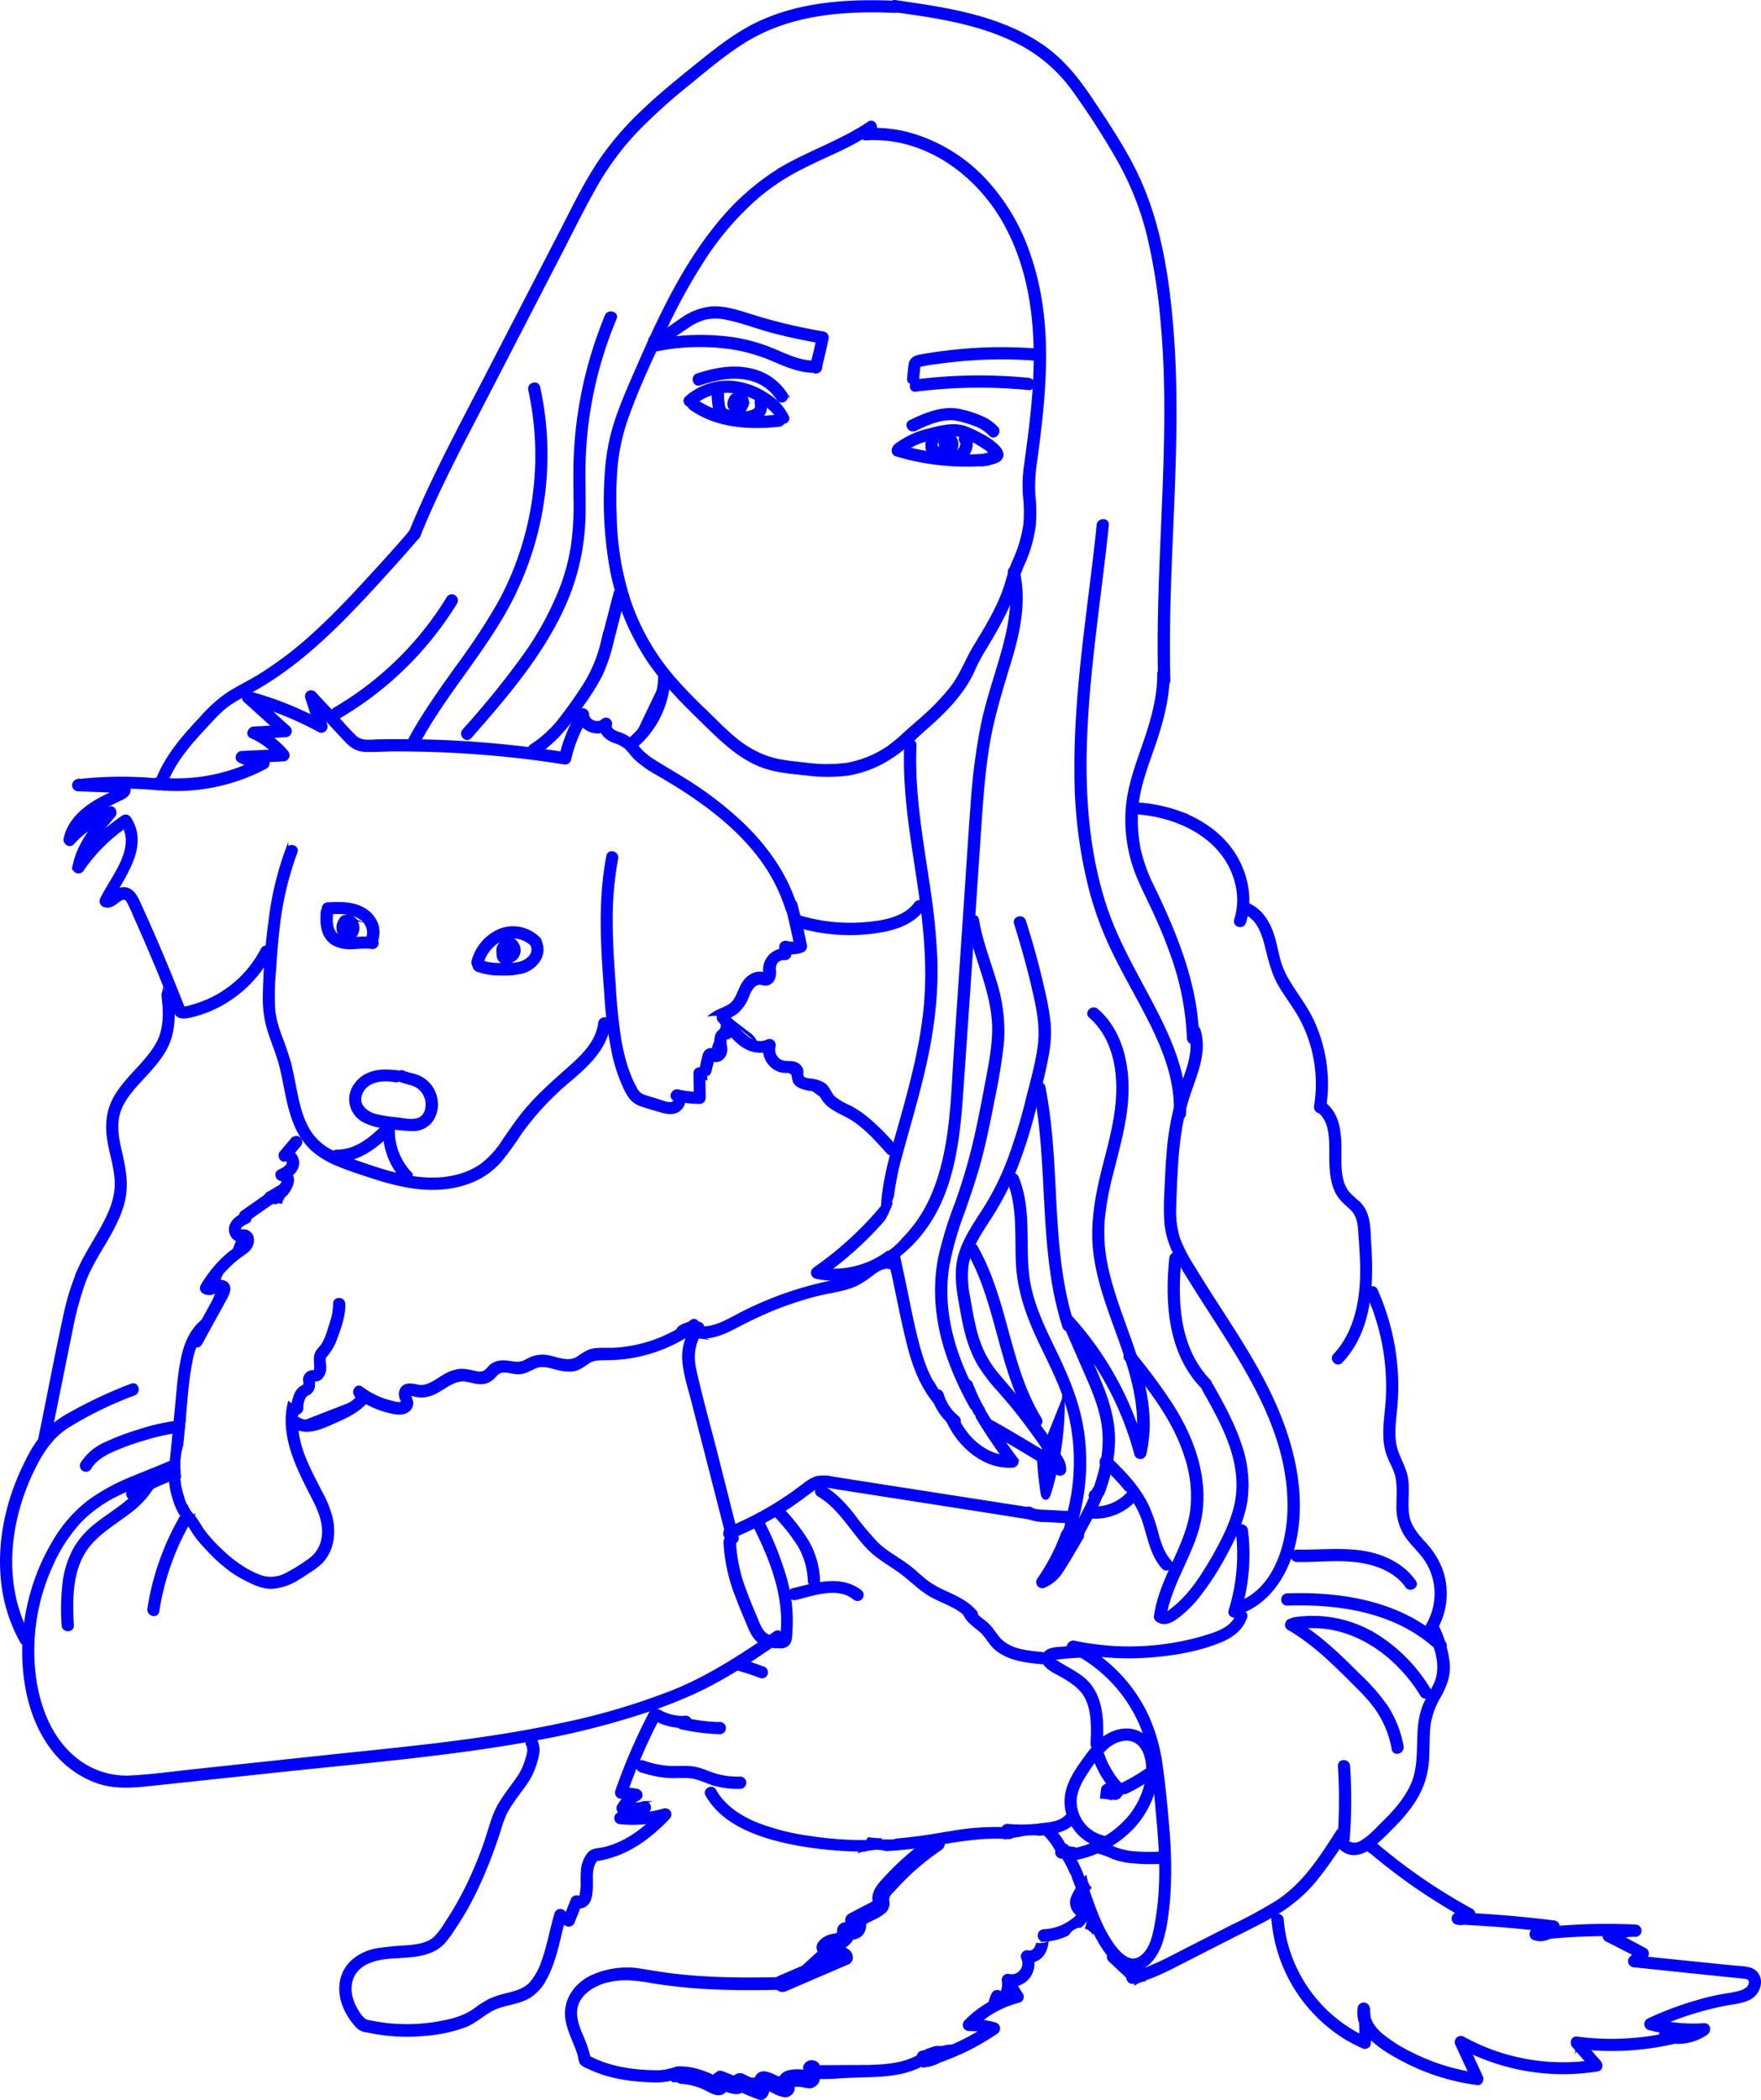 <svg id="Warstwa_1" data-name="Warstwa 1" xmlns="http://www.w3.org/2000/svg" viewBox="0 0 649.3 773.95">
  <g>
    <g id="Warstwa_1-2" data-name="Warstwa 1-2">
      <path d="M505.2,113.86c-17.22-.74-35.14.37-50.85,8-8,3.9-15,9.5-21.94,15.09s-13.47,10.84-19.73,16.83a110.4,110.4,0,0,0-16.95,19.91c-5.14,7.93-9.27,16.5-13.59,24.88l-27.37,52.94c-8.84,17.09-18,34.06-25.63,51.75-.91,2.1-1.8,4.22-2.65,6.36s2.55,3,3.38.93c7-17.45,15.95-34.08,24.6-50.79l26.8-51.89c4.34-8.4,8.53-16.91,13.15-25.17a103.92,103.92,0,0,1,15.47-21.2,206.55,206.55,0,0,1,19-17.22c6.75-5.52,13.44-11.23,20.86-15.86,16.58-10.35,36.31-11.92,55.45-11.1,2.26.1,2.25-3.41,0-3.52Z" transform="translate(-175.37 -113.08)" fill="blue" stroke="blue" stroke-miterlimit="10"/>
      <path d="M327.19,308.46c-5.86,6.88-12,13.58-18.14,20.23-5.79,6.27-11.72,12.43-18.05,18.16a135.05,135.05,0,0,1-20.3,15.4c-3.73,2.27-7.69,4.13-11.34,6.49a53.9,53.9,0,0,0-9.9,8.94c-6.48,6.89-12.79,14.05-16.22,23-.81,2.12,2.59,3,3.38.94,3-7.86,8.64-14.32,14.29-20.4,3-3.19,5.86-6.58,9.55-9s7.63-4.29,11.36-6.54c14.32-8.63,26.44-20.34,37.77-32.45,6.8-7.3,13.54-14.7,20-22.26,1.46-1.71-1-4.2-2.49-2.48Z" transform="translate(-175.37 -113.08)" fill="blue" stroke="blue" stroke-miterlimit="10"/>
      <path d="M504.63,117c16.29,2.22,33.35,4.68,48,12.72a56.93,56.93,0,0,1,19,17.19,286.72,286.72,0,0,1,16,24.93,110,110,0,0,1,11.13,28,216.56,216.56,0,0,1,4.94,30.9c2,20.72,1.61,41.56.83,62.33s-2,41.76-1.79,62.66c0,2.64.07,5.3.14,7.95a1.76,1.76,0,0,0,3.51.27,1.22,1.22,0,0,0,0-.27c-.57-21.27.52-42.53,1.39-63.78s1.5-42.57-.12-63.8c-1.56-20.54-4.69-41.74-14-60.34-4.56-9.1-10.23-17.57-15.86-26-5.12-7.69-10.7-14.7-18.38-19.91-13.94-9.55-31.15-12.89-47.56-15.3l-6.2-.92a1.84,1.84,0,0,0-2.17,1.17,1.74,1.74,0,0,0,1.17,2.15Z" transform="translate(-175.37 -113.08)" fill="blue" stroke="blue" stroke-miterlimit="10"/>
      <path d="M602.57,361.58c0,8.58-2.34,16.74-5.07,24.8-2.53,7.36-5.35,14.68-6.33,22.46a54.7,54.7,0,0,0,4,27.86c1.91,4.49,4.16,8.81,6.17,13.25s4,9.08,5.63,13.74a102.49,102.49,0,0,1,6.52,32,1.76,1.76,0,1,0,3.52,0c-.46-19.64-7.93-37.9-16.31-55.35a60.33,60.33,0,0,1-5.2-14.06,55.6,55.6,0,0,1-1-14.45c.43-7.74,3.21-15.14,5.74-22.39,3.15-9,5.86-18.16,5.93-27.8a1.76,1.76,0,0,0-3.52,0h0Z" transform="translate(-175.37 -113.08)" fill="blue" stroke="blue" stroke-miterlimit="10"/>
      <path d="M614.1,493.64c2.35,7.56-1.57,15.23-3.9,22.26a98.84,98.84,0,0,0-4.25,23c-.34,4-.53,8.06-.69,12.1a102.28,102.28,0,0,0-.12,12.13,30.68,30.68,0,0,0,2.91,11,102.61,102.61,0,0,0,5.69,10c15.86,25.93,37,52.25,36.85,84.22-.07,13.56-4.92,30.82-19.2,35.75-2.13.74-1.17,4.14.94,3.4,12.52-4.33,19.22-17.39,21.08-29.82,2.35-15.55-1.31-31.18-7.41-45.47-6.3-14.76-15.38-28.12-24-41.57-2.19-3.44-4.36-6.88-6.46-10.37A57,57,0,0,1,610,569.69a34.08,34.08,0,0,1-1.43-12c.08-4.13.28-8.27.49-12.39.5-9.15,1.44-18.33,4.15-27.13,2.53-8.2,7-16.68,4.32-25.42-.66-2.15-4.06-1.24-3.39.93Z" transform="translate(-175.37 -113.08)" fill="blue" stroke="blue" stroke-miterlimit="10"/>
      <path d="M502.64,558.86c.69-1.64,1.26-3.3,1.85-5a106.71,106.71,0,0,1,3.2-15.53c4.32-15.85,9.23-31.48,11.47-47.82a141.09,141.09,0,0,0,1.32-24.13,240.93,240.93,0,0,0-2.34-24.12c-2.61-18.05-6.13-36.16-5.36-54.5.09-2.26-3.42-2.25-3.52,0h0c-.69,16.4,2.06,32.66,4.51,48.82,2.48,16.4,4.32,32.73,2.52,49.28s-6.61,32.8-11.16,48.85c-2.23,7.87-4.21,15.92-4.47,24.14v3.92A35.83,35.83,0,0,0,502.64,558.86Z" transform="translate(-175.37 -113.08)" fill="blue" stroke="blue" stroke-miterlimit="10"/>
      <path d="M522.41,627.31c-4.1-5-6.49-11.16-8.2-17.36-2.06-7.44-3.51-15.08-5.06-22.62q-1.32-6.23-2.65-12.45c-.2-.82-.36-1.64-.52-2.46A23.46,23.46,0,0,1,504.1,574a3.76,3.76,0,0,1-1.26.64c.6,3.05,1.31,6.07,2,9.09,1.86,8.74,3.52,17.57,5.79,26.23,2,7.6,5,15,10.29,21a1.69,1.69,0,0,0,2.35.08,1.77,1.77,0,0,0,.5-.93A26.76,26.76,0,0,1,522.41,627.31Z" transform="translate(-175.37 -113.08)" fill="blue" stroke="blue" stroke-miterlimit="10"/>
      <path d="M525,632.2a24.59,24.59,0,0,1-2.13-3.73c-1.65,0-2.75,2.41-1,3.18,1.37.6,2.72,1.23,4.07,1.85A5.8,5.8,0,0,0,525,632.2Z" transform="translate(-175.37 -113.08)" fill="blue" stroke="blue" stroke-miterlimit="10"/>
      <path d="M564.69,650.94c-9.56-5.7-19-11.6-28.89-16.78v.07a11.71,11.71,0,0,0,.38,1.28c.6,1.32,1.39,2.54,2.07,3.81l.1.21c8.31,4.6,16.4,9.59,24.59,14.46a1.76,1.76,0,0,0,2.21-2.74,1.65,1.65,0,0,0-.44-.26h0Z" transform="translate(-175.37 -113.08)" fill="blue" stroke="blue" stroke-miterlimit="10"/>
      <path d="M568,654.66a7.77,7.77,0,0,0-1.44-4.42c-1-1.6-2-3.17-3.06-4.68-2-3.07-4.15-6.06-6.36-9-4.23-5.65-8.91-10.89-13.44-16.29a40.57,40.57,0,0,1-5.94-9,47.08,47.08,0,0,1-3.2-9.74c-.79-3.35-1.36-6.74-1.93-10.14a36.87,36.87,0,0,1-.69-11.57c.9-6.58,4.81-12.25,8.32-17.7a111.66,111.66,0,0,0,9.59-18.36,177.37,177.37,0,0,0,6.51-20.12c1.88-7,3.83-14.21,5.15-21.41a45.14,45.14,0,0,0,.75-12A99.26,99.26,0,0,0,560,477.65c-1.9-8.48-4.21-16.86-6.87-25.15-.69-2.14-4.08-1.23-3.38.94q3.51,11.07,6.23,22.39c1.69,7.24,3.44,14.54,2.6,22-.82,7.15-3,14.26-4.68,21.23a207.85,207.85,0,0,1-6.25,20.55,100.91,100.91,0,0,1-9.12,18.68c-3.52,5.53-7.43,11-9.29,17.33-2,7-.48,14.24.81,21.23,1.17,6.66,2.84,13.39,6.35,19.26a62.74,62.74,0,0,0,7.18,9.37c2.57,2.94,5.11,5.86,7.54,9s5,6.6,7.39,10c1.17,1.62,2.21,3.26,3.29,4.91s2.78,3.52,2.7,5.37c-.1,2.26,3.42,2.25,3.51,0Z" transform="translate(-175.37 -113.08)" fill="blue" stroke="blue" stroke-miterlimit="10"/>
      <path d="M583.49,580.32a60.87,60.87,0,0,1-1.29-17.65,108.08,108.08,0,0,1,3.26-17.57c2.61-10.46,5.69-20.93,5.52-31.81-.17-10.34-3.17-21.09-11.18-28-1.7-1.47-4.19,1-2.48,2.49,6.93,6,9.71,15.08,10.09,24,.47,10.55-2.34,20.7-4.95,30.83-2.85,11.2-5,22.35-3.22,34s6.3,22.26,10.1,33.23c3.4,9.82,6.33,20.3,5.72,30.73a119.23,119.23,0,0,0-24.6-41.9c-1.45-1.59-3.51.43-2.75,2.13,2.94,6.78,5.86,13.55,8.85,20.34,2.68,6.23,5.23,12.67,5.75,19.49,1,13.37-4.69,26.09-11,37.48a15.87,15.87,0,0,1-1,1.66,78.75,78.75,0,0,0,4.37-38.28c-1.38-10.27-5.18-19.64-9.6-28.89s-9.52-19-10.73-29.5c-1.4-12,.9-24.53-3.85-36a1.86,1.86,0,0,0-2.16-1.23,1.77,1.77,0,0,0-1.17,2.17l-.07.11c4.15,10,2.75,20.9,3.4,31.42s4.37,20,8.88,29.35c4.4,9.14,9,18.15,11,28.11a75.43,75.43,0,0,1-1.78,36.46v.29a6.63,6.63,0,0,1-1.44,4.25,75.41,75.41,0,0,1-9,17.26,1.77,1.77,0,0,0,.67,2.41h0a1.73,1.73,0,0,0,1.3.17,14.26,14.26,0,0,0,6.85-5.86c1.88-2.75,3.51-5.68,5.21-8.54.8-1.32,1.57-2.67,2.34-4,.32-6,3.38-11.49,7.56-16A57.26,57.26,0,0,0,586,643.9c0-7.31-2-14.22-4.8-20.92-1.64-4-3.35-7.93-5.08-11.88a115.73,115.73,0,0,1,18,38,1.78,1.78,0,0,0,2.25,1.13,1.81,1.81,0,0,0,1.13-1.13C603.17,624.94,588.41,603,583.49,580.32Z" transform="translate(-175.37 -113.08)" fill="blue" stroke="blue" stroke-miterlimit="10"/>
      <path d="M590.48,614c8.71,10.86,17.73,22.09,22,35.54a46.29,46.29,0,0,1,2.2,20.46c-.89,6.3-3.52,12.2-6.12,18-3,6.57-6.12,13.2-7.18,20.41a1.75,1.75,0,0,0,.45,1.71c2.74,2.15,5.64.48,8-1.36a44.6,44.6,0,0,0,7-6.87,103,103,0,0,0,10.61-16.4c3.37-6.17,6.43-12.7,7.44-19.73a44.33,44.33,0,0,0-2.23-20.27c-2.56-7.71-6.49-14.87-10.47-21.91a1.76,1.76,0,0,0-3,1.77c6.13,10.86,12.79,22.69,12.6,35.58-.08,6.39-2.16,12.48-4.93,18.19a132.26,132.26,0,0,1-8.94,15.59,56.84,56.84,0,0,1-6,7.57,39.87,39.87,0,0,1-3.72,3.4c-.56.45-3,2.62-3.8,2l.45,1.71c2-13.33,11-24.34,13.18-37.6,2.34-14.22-2.76-28.37-10.25-40.29a213.61,213.61,0,0,0-14.77-20c-1.4-1.77-3.87.73-2.48,2.49Z" transform="translate(-175.37 -113.08)" fill="blue" stroke="blue" stroke-miterlimit="10"/>
      <path d="M631.47,677a69.9,69.9,0,0,1-2.61,29.66c-.67,2.15,2.72,3.08,3.4.93A72.31,72.31,0,0,0,635,677C634.72,674.8,631.2,674.78,631.47,677Z" transform="translate(-175.37 -113.08)" fill="blue" stroke="blue" stroke-miterlimit="10"/>
      <path d="M233.73,403.79a70.2,70.2,0,0,0,39.71-7.92,1.74,1.74,0,0,0,.59-2.39v0h0a1.78,1.78,0,0,0-1.47-.86,16.71,16.71,0,0,1-7-2l-.88,3.28,15.23-.71a1.77,1.77,0,0,0,1.72-1.82h0a1.76,1.76,0,0,0-.48-1.17,31.5,31.5,0,0,0-11.3-8.57l-.86,3.27,11.72-.61a1.77,1.77,0,0,0,1.73-1.81h0a1.88,1.88,0,0,0-.48-1.17l-13.85-12.5-1.71,2.94A122.19,122.19,0,0,1,293,382.41a1.77,1.77,0,0,0,2.41-.67h0a1.89,1.89,0,0,0,.17-1.3l-3.73-11.14L288.86,371l13.92,14.94c2.12,2.27,4.22,3.69,7.4,3.77s6.57-.14,9.85-.17a399.8,399.8,0,0,1,40.36,1.83q11.44,1.1,22.86,2.92a1.8,1.8,0,0,0,2.17-1.17,51.33,51.33,0,0,1,6.45-15.83l-3.28-.88c0,5.55,7.61,8.69,11.51,4.69l-2.94-1.71c-1.17,3.36,1.77,6,4.58,7a12.24,12.24,0,0,1,4.26,2.15c1.29,1.17,2.34,2.68,3.51,3.94a41.85,41.85,0,0,0,8.52,6c2.85,1.66,5.68,3.35,8.46,5.12,10.86,6.94,21.33,15.13,29.13,25.5a63.26,63.26,0,0,1,9.9,19.16c.66,2.16,4.05,1.23,3.38-.94-3.72-12.07-11.21-22.48-20.32-31.1a131.65,131.65,0,0,0-15-12.05c-5.42-3.76-11.17-6.93-16.75-10.44a27.08,27.08,0,0,1-4.51-3.38c-1.41-1.33-2.49-2.94-3.9-4.27a13.3,13.3,0,0,0-4.91-2.74c-1.17-.45-3.62-1.34-3-3.09a1.77,1.77,0,0,0-2.93-1.71c-1.76,1.79-5.5.32-5.5-2.21a1.81,1.81,0,0,0-1.82-1.72,1.73,1.73,0,0,0-1.45.83A54.55,54.55,0,0,0,382,392.07l2.17-1.22q-19.5-3.06-39.25-4.23-9.89-.57-19.79-.62c-3.35,0-6.69,0-10,.07-2.91,0-6.35.79-8.66-1.37-2.59-2.42-4.9-5.21-7.31-7.79l-7.84-8.41a1.78,1.78,0,0,0-2.51,0,1.75,1.75,0,0,0-.43,1.65L292,381.33l2.59-2a125.07,125.07,0,0,0-27.38-11,1.77,1.77,0,0,0-2.14,1.27h0a1.77,1.77,0,0,0,.43,1.66l13.8,12.48,1.24-3-11.71.61c-1.57.09-2.59,2.51-.88,3.28a29.38,29.38,0,0,1,10.54,8l1.25-3-15.23.72c-1.65.08-2.52,2.42-.89,3.26A20.58,20.58,0,0,0,272.5,396l-.85-3.3a66.85,66.85,0,0,1-37.93,7.43c-2.24-.22-2.22,3.3,0,3.52Z" transform="translate(-175.37 -113.08)" fill="blue" stroke="blue" stroke-miterlimit="10"/>
      <path d="M435.7,510.64c-.16-1.15-.24-2.31-.31-3.46-.69-.11-1.4-.2-2.1-.27a1.74,1.74,0,0,0-1.74,1.73l.12,7.3a36.49,36.49,0,0,1-6.33-.85c-1.84-.4-3.17,2.23-1.35,3.17.7.35-.34,1.31-.91,1.43-1.61.34-3.55-.59-5.05-1.05s-3.18-.95-4.75-1.45a5.43,5.43,0,0,1-3.47-2.86c-3.2-5.71-4.88-12.24-5.95-18.66a201.42,201.42,0,0,1-2-20.07c-.54-7.24-1-14.49-1.07-21.74a124,124,0,0,1,2-24.4c.43-2.18-2.92-3.11-3.34-.92-3.25,16.72-2.06,33.77-.79,50.64a149.41,149.41,0,0,0,3,22.89A60.08,60.08,0,0,0,405.27,513a22.22,22.22,0,0,0,2.55,4.63,8.52,8.52,0,0,0,4.28,2.83c2.17.72,4.38,1.36,6.59,2,2,.6,4.15,1.16,6.16.26a4.78,4.78,0,0,0,2.7-3.74,39.85,39.85,0,0,0,5.78.45,1.76,1.76,0,0,0,1.74-1.73l-.11-7.1Z" transform="translate(-175.37 -113.08)" fill="blue" stroke="blue" stroke-miterlimit="10"/>
      <path d="M472.39,461.46q-1.58-7.62-3.5-15.19a1.82,1.82,0,0,0-2.28-1.2h0a1.77,1.77,0,0,0-1.2,2.08h0c1.2,4.45,2.16,8.93,3.11,13.41a6.89,6.89,0,0,1-3.06-.21,1.82,1.82,0,0,0-2.22,1.28,1.61,1.61,0,0,0-.06.44v1.15a7.43,7.43,0,0,0-4.87,3.4,6.94,6.94,0,0,0-1.08,3.56,12.39,12.39,0,0,0,.09,1.72h0a8,8,0,0,0-1.54-.21,5.9,5.9,0,0,0-2,.23,8,8,0,0,0-3.45,2.31c-2,2.27-2.49,5.29-4.19,7.69s-4.84,2.94-7.21,4.38c-.36.21-.7.46-1.05.71A7,7,0,0,1,443,488.4a21.42,21.42,0,0,0,3.75-2,14.78,14.78,0,0,0,4.47-6.56,10.05,10.05,0,0,1,2-3.28,3.08,3.08,0,0,1,3.37-.85c3.09.66,4.54-1.75,4.44-4.52a4.82,4.82,0,0,1,.45-3.27,3.5,3.5,0,0,1,3.35-1.47,1.89,1.89,0,0,0,1.87-1.87v-.33a9.82,9.82,0,0,0,4.39-.62A1.87,1.87,0,0,0,472.39,461.46Z" transform="translate(-175.37 -113.08)" fill="blue" stroke="blue" stroke-miterlimit="10"/>
      <path d="M233.5,400.47a142.61,142.61,0,0,0-29.14.25,1.76,1.76,0,1,0-.27,3.51h.27l12.46.45a16.75,16.75,0,0,0,2.65.14,1.52,1.52,0,0,1,.36.12l-.36-.94a6.32,6.32,0,0,0-1.31.63c-1.76.82-3.52,1.64-5.26,2.53-6.12,3.19-12.06,8-13.57,15-.35,1.6,1.68,3.08,2.93,1.7a36.2,36.2,0,0,1,14.41-9.72l-1.67-2.9c-5.3,6.23-10.78,12.88-12.39,21.08a1.74,1.74,0,0,0,3.16,1.36,62.8,62.8,0,0,1,16.87-16.63l-2.35-.62c6.08,9.37-3.63,19.84-7.47,27.91a1.77,1.77,0,0,0,.67,2.41h0a1.46,1.46,0,0,0,.36.16c2.83.86,4.24-1.47,6.46-2.58,1.17-.56,1.8.27,2.34,1.17a51.37,51.37,0,0,1,2.34,5.05q4.78,10.69,9.27,21.53,2.25,5.54,4.45,11.09a9.63,9.63,0,0,0,2,4c1.34,1.17,3,.84,4.69.49a43.55,43.55,0,0,0,16.23-7.4A44.47,44.47,0,0,0,275,464.77c1-2-2-3.79-3-1.78a41.3,41.3,0,0,1-26.24,21,9.69,9.69,0,0,1-2.13.49c-.83,0-.77-.33-1.1-1.17-.7-1.76-1.38-3.52-2.1-5.28q-2.1-5.28-4.3-10.55-4.28-10.2-8.84-20.25c-1.17-2.65-2.62-6.47-6.06-6.68a5.84,5.84,0,0,0-3.81,1.4c-.77.56-1.91,1.8-2.75,1.54l1.06,2.58c4.49-9.37,14.51-20.66,7.47-31.46a1.78,1.78,0,0,0-2.34-.63,67.9,67.9,0,0,0-18.16,18l3.21,1.36c1.51-7.66,6.57-13.77,11.49-19.55,1-1.17.1-3.6-1.71-2.94a39.9,39.9,0,0,0-16,10.54l3,1.67c1.86-8.65,10.83-12.35,17.94-15.81,1.58-.76,3-2.26,2.13-4.12-.72-1.54-2.45-1.89-4-2-4.81-.23-9.62-.35-14.44-.53v3.52a142.22,142.22,0,0,1,29.1-.29c2.25.21,2.24-3.31,0-3.52Z" transform="translate(-175.37 -113.08)" fill="blue" stroke="blue" stroke-miterlimit="10"/>
      <path d="M281.16,426.16a115.16,115.16,0,0,0-6.29,26.4,231.11,231.11,0,0,0-2.1,27.81,39.89,39.89,0,0,0,2,13.41c1.36,4.06,3,8,4.08,12.13,1.8,7.11,2.49,14.54,5.32,21.36a26.48,26.48,0,0,0,5.86,9,31,31,0,0,0,10.13,6.22c4,1.68,8.2,3,12.37,4.35a94.35,94.35,0,0,0,13.53,3.51c8.07,1.35,16.4,1.08,24-2.25a28.23,28.23,0,0,0,9.7-7.09,112.48,112.48,0,0,0,7.41-10.21,103.66,103.66,0,0,1,17.46-18.9c5.51-4.69,11.39-9.68,14.13-16.61a20.91,20.91,0,0,0,1.17-5.12c.27-2.25-3.25-2.23-3.51,0-.85,7-6.33,12.23-11.33,16.63-6,5.32-11.94,10.54-17,16.83-2.56,3.23-4.83,6.62-7.16,10a33.83,33.83,0,0,1-8.05,8.82c-6.25,4.35-14.06,5.59-21.55,5-8.71-.66-17.11-3.66-25.29-6.49a46,46,0,0,1-10.55-4.78,20.82,20.82,0,0,1-7-7.79c-3.24-6.17-4-13.27-5.5-20a80.9,80.9,0,0,0-3.18-10.79c-1.53-4-3.09-8.07-3.46-12.39a98.84,98.84,0,0,1,.34-15c.3-4.89.68-9.76,1.24-14.62a116.68,116.68,0,0,1,6.63-28.48c.81-2.12-2.59-3-3.4-.94Z" transform="translate(-175.37 -113.08)" fill="blue" stroke="blue" stroke-miterlimit="10"/>
      <path d="M313.63,461.3a9.65,9.65,0,0,0,.82-7.18,10.39,10.39,0,0,0-3.92-5.32c-4.11-3-9.37-2.93-14.29-2.67a1.8,1.8,0,0,0-1.75,1.76,1.75,1.75,0,0,0,1.71,1.7c3.93-.2,8.2-.51,11.71,1.65,2.82,1.74,4.28,5.14,2.62,8.2-1.06,2,2,3.77,3,1.78Z" transform="translate(-175.37 -113.08)" fill="blue" stroke="blue" stroke-miterlimit="10"/>
      <path d="M294.12,449.22c-.38,4.29,0,9.22,4.12,11.72a12.65,12.65,0,0,0,6.23,1.51c2.59,0,5.22-.52,7.81-.13a1.84,1.84,0,0,0,2.17-1.23,1.81,1.81,0,0,0-1.17-2.15,36.89,36.89,0,0,0-7.28,0,11.56,11.56,0,0,1-5.28-.66c-3.52-1.52-3.3-5.75-3-9a1.76,1.76,0,0,0-1.76-1.76h0a1.82,1.82,0,0,0-1.76,1.76Z" transform="translate(-175.37 -113.08)" fill="blue" stroke="blue" stroke-miterlimit="10"/>
      <path d="M353.07,468.4a13.62,13.62,0,0,1,7.59-9.17,10,10,0,0,1,11,2.26c1.54,1.67,4-.82,2.49-2.48a13.5,13.5,0,0,0-14.42-3.17,17.24,17.24,0,0,0-10.05,11.63,1.77,1.77,0,0,0,3.39.94Z" transform="translate(-175.37 -113.08)" fill="blue" stroke="blue" stroke-miterlimit="10"/>
      <path d="M351.25,470.67a23.7,23.7,0,0,0,8.59,1.42,29,29,0,0,0,8.2-.71c4.83-1.35,8.91-6.26,6.54-11.33a1.78,1.78,0,0,0-2.34-.63,1.8,1.8,0,0,0-.63,2.34,4,4,0,0,1-.91,4.07,8.18,8.18,0,0,1-5.21,2.45,35.5,35.5,0,0,1-6.52.21,18.75,18.75,0,0,1-6.7-1.27,1.8,1.8,0,0,0-2.17,1.23,1.85,1.85,0,0,0,1.17,2.16Z" transform="translate(-175.37 -113.08)" fill="blue" stroke="blue" stroke-miterlimit="10"/>
      <path d="M281.58,552.27a8.91,8.91,0,0,0,1.53-3.12,4,4,0,0,0-.36-3.13,5.73,5.73,0,0,0,2.43-4,4.83,4.83,0,0,0-1.73-4l2.52-3a1.72,1.72,0,0,0-2.42-2.41h-.18L279,537.78c-1,1.14-.08,3.43,1.67,2.87.87-.3,1.15,1,.77,1.64-.59,1.14-2.09,1.81-3.18,2.37-1.59.82-.75,3.16.86,3.2h.44l.3.12h0a4.76,4.76,0,0,1-.26.89,13.8,13.8,0,0,1-.85,1.43,5.41,5.41,0,0,1-.55.62l-.27.26-.16.11a1.76,1.76,0,0,0-.56,2.41h0a1.72,1.72,0,0,0,1,.73,9.42,9.42,0,0,1,1.14.47A6,6,0,0,1,281.58,552.27Zm-2.3-4.55v.06h0Z" transform="translate(-175.37 -113.08)" fill="blue" stroke="blue" stroke-miterlimit="10"/>
      <path d="M427.59,605.25a6.33,6.33,0,0,1,4.68-1.07l-1-2.57a18.93,18.93,0,0,0-3.84,12.88c.42,5.32,2.23,10.54,3.51,15.73l8.2,31.9,4.69,18.35c.56,2.19,3.94,1.26,3.38-.93l-7.79-30.82c-2.6-10.2-5.48-20.37-7.79-30.64-1.17-5.33-.63-10.37,2.76-14.79a1.78,1.78,0,0,0-.63-2.34h0a3,3,0,0,0-.41-.18,9.92,9.92,0,0,0-7.33,1.41c-1.88,1.24-.13,4.29,1.77,3.05Z" transform="translate(-175.37 -113.08)" fill="blue" stroke="blue" stroke-miterlimit="10"/>
      <path d="M442.62,681.11A61.93,61.93,0,0,0,446.83,701c1.17,3.13,2.43,6.2,3.74,9.25,1.09,2.56,2.06,5.45,4.13,7.41s5.17,2.46,8.1,2.43a3.75,3.75,0,0,0,3.33-1.25c.9-1.17.83-3.19.93-4.69a56.83,56.83,0,0,0-2.19-19.71,118.76,118.76,0,0,0-8.58-21.24c-1-2-4.06-.24-3,1.78,5.23,10.38,9.94,21.56,10.54,33.33a43.2,43.2,0,0,1-.38,8.43c.07-.42.84,0,0-.22a3.7,3.7,0,0,0-.94,0h-1.64a5.66,5.66,0,0,1-3.51-1.35c-1.76-1.63-2.57-4.3-3.52-6.44-1.17-2.79-2.34-5.58-3.39-8.41a58.7,58.7,0,0,1-4.23-19.2,1.76,1.76,0,0,0-3.52,0h-.08Z" transform="translate(-175.37 -113.08)" fill="blue" stroke="blue" stroke-miterlimit="10"/>
      <path d="M554.55,671.28v-.21a6.8,6.8,0,0,1-.19-2.06l-39.28-6.12-26.22-4.09-6.34-1a14.38,14.38,0,0,0-6.09-.19,14,14,0,0,0-4.35,2.46c-1.58,1.17-3.16,2.34-4.79,3.52a121.91,121.91,0,0,1-23.6,12.88c-2.06.84-1.17,4.24.94,3.39h0a125.65,125.65,0,0,0,20.75-10.78c3.25-2.09,6.27-4.44,9.37-6.68a6.85,6.85,0,0,1,4.57-1.57c2.34.17,4.59.69,6.87,1l51.3,8,17.17,2.71A10.71,10.71,0,0,1,554.55,671.28Z" transform="translate(-175.37 -113.08)" fill="blue" stroke="blue" stroke-miterlimit="10"/>
      <path d="M578.11,665.73l1,.57a32.2,32.2,0,0,1,2.34-2.74l-1.57-.87C577.92,661.6,576.15,664.66,578.11,665.73Z" transform="translate(-175.37 -113.08)" fill="blue" stroke="blue" stroke-miterlimit="10"/>
      <path d="M432.67,605.82c5,.64,9.76-1.48,14.06-3.75q7-3.72,14.38-6.75a127.16,127.16,0,0,1,15.34-5c4.9-1.26,10.24-1.71,14.86-3.88a40.5,40.5,0,0,0,6.11-4.1c1.78-1.27,3.8-2.62,6.08-2a1.77,1.77,0,0,0,.94-3.4c-4.44-1.17-7.93,1.76-11.27,4.23a18.71,18.71,0,0,1-6.32,3.25c-2.52.7-5.12,1.1-7.66,1.67A129.61,129.61,0,0,0,449,597c-5.08,2.6-10.31,6.08-16.27,5.33-2.24-.28-2.21,3.23,0,3.51Z" transform="translate(-175.37 -113.08)" fill="blue" stroke="blue" stroke-miterlimit="10"/>
      <path d="M297.54,672.59a39.11,39.11,0,0,0-3.87-9.59c-1.84-3.59-3.74-7.15-5.33-10.84-2.86-6.51-4.54-13.54-3.07-20.57a6.87,6.87,0,0,1-3.32-1.4c-2.95,12.47,3.44,24.3,9,35.24,2.5,4.85,4.69,10.32,3.19,15.84a11.68,11.68,0,0,1-4.69,6.69,66.83,66.83,0,0,1-8.44,5.26,12.12,12.12,0,0,1-8.89,1.1,34,34,0,0,1-8.51-4.35,46.15,46.15,0,0,1-7-5.78,48.57,48.57,0,0,1-6.58-7.38c-.84-1.26-1.61-2.57-2.46-3.83-.24-.37-.51-.73-.79-1.08a1.48,1.48,0,0,1-.31-.25,10,10,0,0,1-1.59-2.12l-.2-.26a16.72,16.72,0,0,1-2.06-5,27.26,27.26,0,0,1-1.17-5.52,25.7,25.7,0,0,1,0-3.51,25.09,25.09,0,0,1,1-9.59c.29-3,.57-6,.86-9.07.7-7.17,1.05-14.45,2.49-21.53a23.64,23.64,0,0,1,4.2-10.38.66.66,0,0,1,.1-.43,36.15,36.15,0,0,1,1.64-4l.7-1.47a3.24,3.24,0,0,1,.27-.6c-5.13,2.61-8,7.59-9.5,13-1.65,6.13-2.05,12.5-2.65,18.74-.77,8-1.52,16-2.34,24a28.68,28.68,0,0,0,1.17,11.16,29.68,29.68,0,0,0,2.13,5.38,43.68,43.68,0,0,0,2.94,3.83c1,1.45,1.88,3,2.86,4.41a36.57,36.57,0,0,0,3.42,4.13,62.78,62.78,0,0,0,7.29,7.11,41.24,41.24,0,0,0,8.2,5.37c3.08,1.54,6.11,3,9.65,2.84a20.82,20.82,0,0,0,9.37-3.24c1.39-.82,2.75-1.72,4.09-2.63a25.8,25.8,0,0,0,4.5-3.42C297.94,684.57,298.81,678.45,297.54,672.59Z" transform="translate(-175.37 -113.08)" fill="blue" stroke="blue" stroke-miterlimit="10"/>
      <path d="M235.47,479.64c.52,5.86,1,12-1.76,17.43-2.05,4-5.18,7.34-8.2,10.64s-6.13,6.67-8.2,10.67c-2.47,4.89-2.72,10.06-1.81,15.38,1,5.86,3.12,11.56,2.59,17.57-.47,5.33-2.89,10.3-5.47,14.9-2.68,4.8-5.73,9.44-8,14.48a91.26,91.26,0,0,0-5.56,18c-3.21,14.66-5.95,29.44-9,44.17-.45,2.21,2.94,3.16,3.38.94,2.7-13.3,5.36-26.59,8.07-39.83a121.55,121.55,0,0,1,4.85-18.28c2-5.41,5.06-10.31,8-15.23,2.7-4.69,5.36-9.55,6.59-14.85,1.31-5.7.45-11.2-.84-16.81s-2.6-11.14-.59-16.62c1.53-4.14,4.56-7.56,7.48-10.77,3.51-3.82,7.2-7.59,9.6-12.2,3.16-6.09,2.92-12.74,2.34-19.38-.18-2.24-3.7-2.26-3.51,0Z" transform="translate(-175.37 -113.08)" fill="blue" stroke="blue" stroke-miterlimit="10"/>
      <path d="M223.84,623.52a166.15,166.15,0,0,0-23.12,10.86,34.72,34.72,0,0,0-9.49,7.56,49.23,49.23,0,0,0-6,9.54c-6.74,13.18-10.45,28.41-9.07,43.34a58,58,0,0,0,7.23,23.55,1.76,1.76,0,0,0,3-1.71c-7-12.3-8.37-26.94-5.85-40.68a82.07,82.07,0,0,1,6.5-20.09c3.17-6.77,6.94-13,13.35-17.07a135.37,135.37,0,0,1,24.44-11.91c2.08-.81,1.17-4.21-.94-3.4Z" transform="translate(-175.37 -113.08)" fill="blue" stroke="blue" stroke-miterlimit="10"/>
      <path d="M243.1,638.18a4.92,4.92,0,0,1,.21-1.32,76,76,0,0,0-16.47,3.45A92.58,92.58,0,0,0,214.38,645a19.81,19.81,0,0,0-8.93,7.56,1.76,1.76,0,0,0,3,1.78h0c1.85-3.19,5-5.1,8.28-6.6a95.82,95.82,0,0,1,12.06-4.35,71.86,71.86,0,0,1,14.06-2.92A22,22,0,0,0,243.1,638.18Z" transform="translate(-175.37 -113.08)" fill="blue" stroke="blue" stroke-miterlimit="10"/>
      <path d="M461.17,714.76c-12,8.2-24.05,16.22-37.6,21.67a253.56,253.56,0,0,1-42.17,12.38c-28.92,6.14-58.48,8.69-87.85,11.83l-46,4.91c-7.71.82-15.43,1.92-23.16,2.34a29.78,29.78,0,0,1-18.57-4.68C194.72,756,189.49,742.8,188,730.09a75.69,75.69,0,0,1,6.09-39.45,59.52,59.52,0,0,1,11.12-17.18,50.29,50.29,0,0,1,14.06-9.8c7.12-3.51,14.71-6.09,21.94-9.37a28.07,28.07,0,0,1,.08-3.78c-5.86,2.76-12,5-17.81,7.46a72.7,72.7,0,0,0-15.17,8.33,51.14,51.14,0,0,0-13.13,15,79.21,79.21,0,0,0-11.12,39.47c-.14,13.5,3,27.84,11.81,38.33a36,36,0,0,0,14.87,10.54c6.87,2.56,14,1.83,21.09,1.07l47.46-5.06c30.39-3.25,61-5.76,91.08-11.15a300.22,300.22,0,0,0,44-11,167.8,167.8,0,0,0,20.27-8.2,176.51,176.51,0,0,0,19.21-11.36c3-2,6-4.07,9-6.13C464.8,716.52,463,713.46,461.17,714.76Z" transform="translate(-175.37 -113.08)" fill="blue" stroke="blue" stroke-miterlimit="10"/>
      <path d="M228.42,659.51c-4.1,6.9-11.63,10.63-17.7,15.52a31.2,31.2,0,0,0-7.89,9,35.1,35.1,0,0,0-3.92,12.58,84.28,84.28,0,0,0-.32,15.48c.12,2.25,3.63,2.27,3.51,0-.42-8.55-.63-17.88,3.52-25.67,3.72-7.11,10.82-11,17-15.71a34,34,0,0,0,8.94-9.37,1.76,1.76,0,0,0-2.76-2.19,1.69,1.69,0,0,0-.24.41h0Z" transform="translate(-175.37 -113.08)" fill="blue" stroke="blue" stroke-miterlimit="10"/>
      <path d="M241.3,653.71a74.26,74.26,0,0,0-18.11,8.42c-1.88,1.24-.12,4.29,1.78,3a70.52,70.52,0,0,1,16.63-7.8C241.44,656.13,241.34,654.92,241.3,653.71Z" transform="translate(-175.37 -113.08)" fill="blue" stroke="blue" stroke-miterlimit="10"/>
      <path d="M246.45,671.69a9.57,9.57,0,0,1-2.1-3.19,98.34,98.34,0,0,0-10.82,23.21,94.45,94.45,0,0,0-3.31,14.3c-.34,2.21,3,3.16,3.38.94a95.51,95.51,0,0,1,12.89-35.27Z" transform="translate(-175.37 -113.08)" fill="blue" stroke="blue" stroke-miterlimit="10"/>
      <path d="M595.68,412.82c15.73,1.4,32.09,9.94,35.75,26.51a24.46,24.46,0,0,1-.52,12.76c-.69,2.16,2.71,3.09,3.39.94,2.57-8.2.93-17.12-3.42-24.39-4.58-7.62-12-12.88-20.28-16a57.37,57.37,0,0,0-14.92-3.26C593.42,409.13,593.42,412.64,595.68,412.82Z" transform="translate(-175.37 -113.08)" fill="blue" stroke="blue" stroke-miterlimit="10"/>
      <path d="M634.47,449.68c4.44,1.82,6.41,6.87,7.52,11.15,1.34,5.13,2.35,10.15,4.93,14.83,2.55,4.5,5.86,8.53,8.27,13.11a51.36,51.36,0,0,1,5.19,32c-.36,2.22,3,3.18,3.39.94a55.32,55.32,0,0,0-4.34-32.21c-2.34-5.12-5.85-9.51-8.73-14.3a31.39,31.39,0,0,1-3.52-7.62c-.82-2.77-1.31-5.63-2.08-8.42-1.5-5.42-4.34-10.61-9.77-12.88-2.09-.86-3,2.54-.94,3.39Z" transform="translate(-175.37 -113.08)" fill="blue" stroke="blue" stroke-miterlimit="10"/>
      <path d="M662,522.93c3.79,3.51,3.94,8.82,4,13.62,0,5.19-.2,10.67,2,15.5,1.25,2.74,3.38,4.44,5.54,6.44,2.67,2.47,2.94,5.7,3.17,9.15.57,8,1.17,16.21-.07,24.2-1.17,7.55-3.91,15-9.2,20.61-1.56,1.64.92,4.14,2.48,2.49,10.94-11.62,11.51-28.28,10.54-43.34-.22-3.61-.12-7.62-1.38-11.06a11.36,11.36,0,0,0-2.74-4.25,39.83,39.83,0,0,1-3.87-3.59c-3.39-4.2-3-10.34-3-15.41,0-6-.31-12.58-5-16.88-1.68-1.52-4.17,1-2.49,2.48Z" transform="translate(-175.37 -113.08)" fill="blue" stroke="blue" stroke-miterlimit="10"/>
      <path d="M679.82,590.42a82.86,82.86,0,0,1,6.95,39.1c-.29,4.44-1.07,8.87-.83,13.33a21.72,21.72,0,0,0,1.17,6.38c.73,2,1.8,3.88,2.57,5.86,1.61,4.11,1.05,8.46,1.08,12.76a19.12,19.12,0,0,0,3.16,11.4c2.22,3.19,5.23,5.74,7.35,9a22.7,22.7,0,0,1,.41,23.68,1.76,1.76,0,0,0,3,1.77,26.27,26.27,0,0,0,2.11-22.05,30.24,30.24,0,0,0-6.25-9.89c-2.78-3.1-5.49-6.13-6.1-10.43s.21-8.57-.33-12.88c-.57-4.5-3.34-8.13-4.28-12.5s-.22-9.29.21-13.84a86.6,86.6,0,0,0,.22-13.57,87.53,87.53,0,0,0-7.44-30c-.91-2.06-4-.27-3,1.78Z" transform="translate(-175.37 -113.08)" fill="blue" stroke="blue" stroke-miterlimit="10"/>
      <path d="M653.46,688.26c8,.17,16.15-1,24.09.39,6.25,1.07,12.64,3.69,16.4,9.05,1.28,1.84,4.34.09,3-1.78-4.1-5.85-10.71-9.16-17.57-10.54-8.55-1.66-17.28-.5-25.91-.68a1.76,1.76,0,0,0,0,3.52Z" transform="translate(-175.37 -113.08)" fill="blue" stroke="blue" stroke-miterlimit="10"/>
      <path d="M650,704.32c19.55-.65,40.48,2.61,55.3,16.47,1.65,1.55,4.13-.94,2.48-2.48-15.52-14.54-37.29-18.19-57.78-17.5C647.67,700.89,647.67,704.4,650,704.32Z" transform="translate(-175.37 -113.08)" fill="blue" stroke="blue" stroke-miterlimit="10"/>
      <path d="M653.46,713.14c19.12-3.13,36.48,9,46.09,24.67,1.17,1.93,4.22.16,3-1.77a59.77,59.77,0,0,0-20.23-20.56,44.8,44.8,0,0,0-29.8-5.85c-2.23.36-1.29,3.75.92,3.38Z" transform="translate(-175.37 -113.08)" fill="blue" stroke="blue" stroke-miterlimit="10"/>
      <path d="M650.73,713.48c8.67,5.06,15.87,12.09,22.92,19.12,3.52,3.51,7.28,7.12,10,11.38A37.13,37.13,0,0,1,689,757.7c.38,2.23,3.77,1.28,3.38-.94a39.33,39.33,0,0,0-5.66-14.56,73.43,73.43,0,0,0-10.21-11.71c-7.37-7.38-14.92-14.75-24-20a1.76,1.76,0,0,0-2.19,2.76,1.69,1.69,0,0,0,.41.24Z" transform="translate(-175.37 -113.08)" fill="blue" stroke="blue" stroke-miterlimit="10"/>
      <path d="M702.27,714.2c2.61,6.32,5.27,13.21,2.1,19.84-1.36,2.83-3.12,5.43-4.21,8.39a32,32,0,0,0-1.65,9.51c-.33,6.56.16,13.19-2.69,19.3-2.52,5.38-6.56,9.83-10.78,13.94-2.34,2.34-4.84,5.1-7.75,6.75a4.42,4.42,0,0,1-4.22.41,2.23,2.23,0,0,1-1.4-2.82h0c.75-1.92-2.19-3-3.21-1.36-6.11,9.61-12.46,19.47-22.18,25.77a170.71,170.71,0,0,1-16.55,9l-17.68,9c-6.38,3.27-12.66,6.79-19.69,8.37-2.2.49-1.26,3.87.94,3.38,6.27-1.38,12-4.34,17.65-7.25L629.46,827c5.86-3,11.86-5.78,17.45-9.24a56,56,0,0,0,13.31-11.57A152.2,152.2,0,0,0,671.56,790l-3.26-1.37c-1.17,2.84.82,5.77,3.36,7,3.08,1.49,6.41.26,9-1.65a73.06,73.06,0,0,0,7.61-7,67.59,67.59,0,0,0,6.83-7.71,36.07,36.07,0,0,0,4.88-8.8,34.4,34.4,0,0,0,1.89-10.73c.17-3.81,0-7.65.54-11.43A29.43,29.43,0,0,1,706.32,738c2.07-3.78,3.51-7.63,3.09-12a43.19,43.19,0,0,0-3.61-12.74c-.85-2.06-4.25-1.17-3.38.94Z" transform="translate(-175.37 -113.08)" fill="blue" stroke="blue" stroke-miterlimit="10"/>
      <path d="M631.38,708.34h.09c-1.43,4.16-6,6.11-9.88,7.37a94.16,94.16,0,0,1-16.16,3.71,97.63,97.63,0,0,1-34-1.17c-1.84-.39-3.25,2.34-1.36,3.21a54.13,54.13,0,0,1,29.16,37.41,190.73,190.73,0,0,1,2.65,20.63c1.37,13.66,2.34,27.61,0,41.21-.8,4.61-1.79,11.06-6.1,13.88-4.88,3.18-9.49-3.68-11.72-7.23-6.45-10.54-7.94-23.33-15-33.58-1.26-1.85-4.32-.1-3,1.78a47.22,47.22,0,0,1,4.19,7.64,1.24,1.24,0,0,1,.17.23,5.1,5.1,0,0,1,.71,1.8c1.35,3.26,2.49,6.6,3.68,9.93a12.46,12.46,0,0,1,1.48,4,64.08,64.08,0,0,0,4.08,8.87c2.59,4.55,6.8,10.82,12.66,10.91,5.44.1,8.8-5.23,10.42-9.77a51.21,51.21,0,0,0,2.12-9.7,106.76,106.76,0,0,0,1-11,169.65,169.65,0,0,0-.57-21.74c-.6-7.41-1.33-14.84-2.34-22.25a65.42,65.42,0,0,0-5.17-18.75,57.5,57.5,0,0,0-18.83-22.67,100.61,100.61,0,0,0,19.63.42c9-.69,18.49-2.27,26.78-5.86,3.83-1.68,7.21-4.32,8.61-8.4C635.5,707.09,632.07,706.21,631.38,708.34Z" transform="translate(-175.37 -113.08)" fill="blue" stroke="blue" stroke-miterlimit="10"/>
      <path d="M594.21,839.84,587,833.07a1.76,1.76,0,0,0-2.49,2.49h0l7.19,6.74a1.78,1.78,0,0,0,2.67-2.35Z" transform="translate(-175.37 -113.08)" fill="blue" stroke="blue" stroke-miterlimit="10"/>
      <path d="M669.16,764a190.77,190.77,0,0,1-.13,26.73c-.17,2.26,3.35,2.24,3.51,0a190.77,190.77,0,0,0,.13-26.73C672.53,761.69,669,761.68,669.16,764Z" transform="translate(-175.37 -113.08)" fill="blue" stroke="blue" stroke-miterlimit="10"/>
      <path d="M570.81,798.33a39.36,39.36,0,0,0,22.91-12.47c5.6-6.45,9.25-15.47,8-24.11a13.57,13.57,0,0,0-5.27-9.45c-3.64-2.46-8.37-2-12.11,0-4,2.11-6.82,5.86-9.44,9.49s-5.29,7.59-6.2,12.09c-1.83,9,4.45,18.36,13.59,19.78,2.21.34,3.17-3,.94-3.38a13.53,13.53,0,0,1-11.37-13.78c.25-4,2.35-7.53,4.49-10.72a43.32,43.32,0,0,1,7.17-8.69c2.72-2.34,6.89-4,10.33-2.24,2.79,1.43,4,4.69,4.45,7.64,1,7-2,14.74-6.45,20.17A36.15,36.15,0,0,1,569.91,795c-2.22.39-1.28,3.78.93,3.39Z" transform="translate(-175.37 -113.08)" fill="blue" stroke="blue" stroke-miterlimit="10"/>
      <path d="M581.53,755.76c.37-8.41.33-18.22-6.8-24.08-3.35-2.75-7.42-4.39-10.9-6.94a1.69,1.69,0,0,1-.35-.41c-.1.22,0,.28.16.16a6,6,0,0,1,1.57-.27c1.17-.14,2.25-.25,3.37-.36,2.44-.21,4.89-.34,7.35-.37a1.76,1.76,0,1,0,0-3.52c-2.64,0-5.27.18-7.91.43-2,.19-4.8.11-6.56,1.25a3.35,3.35,0,0,0-.94,4.64h0a1.26,1.26,0,0,0,.34.42c1.5,1.85,4.11,2.91,6.11,4.08,4.17,2.44,7.89,4.87,9.64,9.6s1.58,10.21,1.35,15.34c-.09,2.26,3.42,2.26,3.51,0Z" transform="translate(-175.37 -113.08)" fill="blue" stroke="blue" stroke-miterlimit="10"/>
      <path d="M576.48,821.23a8.22,8.22,0,0,1-.5,2.35,5.23,5.23,0,0,1,.84.37l1,.79.15.17a7,7,0,0,0,.74-1.92,16,16,0,0,0-.36-7.78,1.79,1.79,0,0,0-2.22-1.22h0a1.84,1.84,0,0,0-1.1,1A11.39,11.39,0,0,1,576.48,821.23Z" transform="translate(-175.37 -113.08)" fill="blue" stroke="blue" stroke-miterlimit="10"/>
      <path d="M545.81,790.49a2.5,2.5,0,0,1,.54-.13c1.38-.19,2.77-.47,4.16-.72l-2.78-2C546,786.32,544.36,789.1,545.81,790.49Z" transform="translate(-175.37 -113.08)" fill="blue" stroke="blue" stroke-miterlimit="10"/>
      <path d="M565.15,795.79h0l.24-.89h0l.62-.63h0l.91-.29h0l.45.07h0l.41.17h0l.37.28h0l.28.36h0l.17.41v.86l-.17.42h0l-.27.36h0l-.35.28h0l-.41.17H567l.92.07,1,.11,2.07.19a1.76,1.76,0,0,0,1.25-3,2.22,2.22,0,0,0-1.25-.52l-3.51-.33a2.86,2.86,0,0,0-1.09,0,1.89,1.89,0,1,0,.87,3.68h0a2,2,0,0,0,1.17-.87,2.06,2.06,0,0,0,.24-.91A1.74,1.74,0,0,0,567,794a1.91,1.91,0,0,0-1.26.52,2,2,0,0,0-.5,1.24Z" transform="translate(-175.37 -113.08)" fill="blue" stroke="blue" stroke-miterlimit="10"/>
      <path d="M571.7,780.78a1.74,1.74,0,0,0-2.34.61c-2,3.27-6.2,3.73-9.66,4.09a53.9,53.9,0,0,1-12.88.29,1.73,1.73,0,0,0-1.76,1.75,1.83,1.83,0,0,0,1.77,1.76c1.45.14,2.93.2,4.39.23a24.38,24.38,0,0,1,6.6-.46,4.81,4.81,0,0,1,.76.12c.94-.1,1.87-.21,2.81-.36,4.27-.53,8.65-1.74,11-5.66A1.75,1.75,0,0,0,571.7,780.78Z" transform="translate(-175.37 -113.08)" fill="blue" stroke="blue" stroke-miterlimit="10"/>
      <path d="M603.88,795.92a62.67,62.67,0,0,1-11.94-.21,25.24,25.24,0,0,1-5.73-1.52,27,27,0,0,0-5.56-2c-2.22-.37-3.16,3-.94,3.39a31.13,31.13,0,0,1,6,2.16l.93.31.6.19a26.58,26.58,0,0,0,4.23.92,67.26,67.26,0,0,0,12.45.29C606.09,799.37,606.1,795.85,603.88,795.92Z" transform="translate(-175.37 -113.08)" fill="blue" stroke="blue" stroke-miterlimit="10"/>
      <path d="M559.37,722.4c-4.94-.45-10.73-.95-14.63-4.37-2.13-1.85-3.3-4.51-5.39-6.4-1.87-1.66-4.22-2.92-5.29-5.28-.92-2.05-3.94-.27-3,1.78,1.17,2.67,3.73,4.11,5.86,6,2.34,2,3.51,5,6,6.9,4.69,3.68,10.79,4.38,16.52,4.9,2.25.2,2.24-3.31,0-3.51Z" transform="translate(-175.37 -113.08)" fill="blue" stroke="blue" stroke-miterlimit="10"/>
      <path d="M468.74,702.28c6.65-1.59,15.44-5,21.57-.13a1.81,1.81,0,0,0,2.49,0,1.76,1.76,0,0,0,0-2.48c-7.43-5.86-16.75-2.74-25-.77C465.6,699.41,466.54,702.81,468.74,702.28Z" transform="translate(-175.37 -113.08)" fill="blue" stroke="blue" stroke-miterlimit="10"/>
      <path d="M477.24,695.76a31,31,0,0,0-4.14-14.57,71.71,71.71,0,0,0-9.1-11.72c-1.51-1.68-4,.81-2.48,2.49a70,70,0,0,1,8.34,10.54,27.72,27.72,0,0,1,3.86,13.18c.07,2.25,3.59,2.26,3.52,0Z" transform="translate(-175.37 -113.08)" fill="blue" stroke="blue" stroke-miterlimit="10"/>
      <path d="M535,707c-3-3.51-7.32-5.39-11.45-7.31a34,34,0,0,1-6.32-3.59c-2.12-1.58-4-3.45-6.05-5.1-4.07-3.28-8.82-5.5-12.56-9.18a112.22,112.22,0,0,1-8.69-10.41c-3.18-4-6.65-7.79-11.12-10.36a1.76,1.76,0,0,0-1.78,3h0c7.84,4.51,12.13,12.89,18.21,19.31,3.51,3.7,7.83,6,12,9s7.56,6.82,12.18,9.21,9.73,3.89,13.13,7.92c1.45,1.73,3.94-.77,2.48-2.49Z" transform="translate(-175.37 -113.08)" fill="blue" stroke="blue" stroke-miterlimit="10"/>
      <path d="M440.82,748.28a70.63,70.63,0,0,1-13.43-1.71,1.79,1.79,0,0,0-2.16,1.17,1.76,1.76,0,0,0,1.18,2.16,77.21,77.21,0,0,0,14.36,1.83,1.76,1.76,0,0,0,0-3.52Z" transform="translate(-175.37 -113.08)" fill="blue" stroke="blue" stroke-miterlimit="10"/>
      <path d="M411.64,765.71a39.44,39.44,0,0,0,9.09,2.08c3.15.34,6.33-.14,9.47.22,2.94.34,5.64,1.88,8.46,2.69a31.72,31.72,0,0,0,9.49,1.17,1.76,1.76,0,0,0,.27-3.51h-.27a29.23,29.23,0,0,1-9.06-1.17c-2.8-.87-5.43-2.23-8.36-2.6s-6,0-8.93-.2a35.17,35.17,0,0,1-9.23-2c-2.14-.75-3.05,2.64-.93,3.39Z" transform="translate(-175.37 -113.08)" fill="blue" stroke="blue" stroke-miterlimit="10"/>
      <path d="M547.38,787.07a91.5,91.5,0,0,0-21.16,1.32l-1,.15-2.43.39q-8.31,1.5-16.76,2.23a5.37,5.37,0,0,1-1.9.35H501.3c-.95,0-1.88.12-2.82.17a131.07,131.07,0,0,1-24.24-1.42,86,86,0,0,1-20.09-5.09c-6.3-2.65-12-6.45-15.22-12.26-1-1.84-4.07-.21-3,1.64,6.26,11.18,20.43,15.74,33,18.14a141,141,0,0,0,25.2,2.31h.14a14.67,14.67,0,0,1,6-.56,8.72,8.72,0,0,1,1.74.38,142.31,142.31,0,0,0,16.6-1.82c9.49-1.51,19-3.35,28.67-2.6C549.64,790.54,549.62,787.31,547.38,787.07Z" transform="translate(-175.37 -113.08)" fill="blue" stroke="blue" stroke-miterlimit="10"/>
      <path d="M369.75,756c1,1.65.36,3.67-.17,5.37a22.86,22.86,0,0,1-2.52,5.86c-2.43,3.71-5.34,7.11-7.59,11s-3.29,8.29-4.68,12.51-3.14,8.69-5,12.89A128.27,128.27,0,0,1,343.5,816c-1.22,2.08-2.51,4.13-3.86,6.13a25,25,0,0,1-4.08,5.29c-2.72,2.34-6.59,2.8-10,3.11A106.71,106.71,0,0,0,314,831.68c-5.86,1.17-11.25,4.89-12.65,10.94-1.35,5.86,1,11.72,4.68,16.14a14,14,0,0,0,1.61,1.75,6.46,6.46,0,0,0,3.31,1.17,68,68,0,0,0,21.8,1.17,53.62,53.62,0,0,0,14.2-3.12c4.25-1.7,7.44-5.25,11.71-6.83,4-1.48,8.35-1.75,12-4a17.24,17.24,0,0,0,5.86-6.65c3.15-5.86,4.5-12.53,6.06-18.94.33-1.33.67-2.66,1.06-4l-2.94.77a14.24,14.24,0,0,0,3.51,2.34,1.8,1.8,0,0,0,2.44-.69h0a1.43,1.43,0,0,0,.14-.34l2.76-7L387,815.45a3.86,3.86,0,0,0,4.68-.59c1.49-1.31,1.67-4,1.77-5.85.22-3.79-.74-7.88,2.13-10.9l-1.24.52c11.12-1.31,20-7.65,27.56-15.6a1.77,1.77,0,0,0,0-2.49h0a1.78,1.78,0,0,0-1.66-.44,43.21,43.21,0,0,1-16.16,1.4l.89,3.27a45.4,45.4,0,0,1,8.79-3.89,1.77,1.77,0,0,0-.93-3.4,23.22,23.22,0,0,1-7.93.38l1.51,2.63a12.08,12.08,0,0,1,4.49-4.43c1.67-.95.73-3.07-.87-3.27l-5.71-.72,1.7,2.23a209.51,209.51,0,0,1,12.33-28.5c1.06-2-2-3.77-3-1.77a213.67,213.67,0,0,0-12.67,29.28,1.78,1.78,0,0,0,1.25,2.17h0a.94.94,0,0,0,.41,0l5.71.72-.89-3.28a15.69,15.69,0,0,0-5.77,5.7,1.81,1.81,0,0,0,.68,2.43h0a1.67,1.67,0,0,0,.84.22,26.66,26.66,0,0,0,8.86-.49l-.93-3.4a50.45,50.45,0,0,0-9.63,4.25,1.77,1.77,0,0,0,.88,3.28,45.91,45.91,0,0,0,17.1-1.53l-1.71-2.93c-5.86,6.17-12.64,11.71-21.09,13.82-2.05.52-4.53.28-5.94,2a10.8,10.8,0,0,0-2.34,5.55,50.08,50.08,0,0,0-.13,6c0,.53-.28,5.15-1.17,4.52a1.77,1.77,0,0,0-2.41.67h0a1.46,1.46,0,0,0-.16.36l-2.76,7,2.58-1a10.47,10.47,0,0,1-2.84-1.69,1.72,1.72,0,0,0-2.43-.1h0a1.62,1.62,0,0,0-.49.81c-1.75,5.85-2.74,12-4.87,17.79a24.14,24.14,0,0,1-4.28,7.71c-2.49,2.75-6,3.51-9.47,4.39a30.92,30.92,0,0,0-5.86,2,43.46,43.46,0,0,0-5.47,3.51c-3.86,2.71-8.2,3.89-12.88,4.69a64.81,64.81,0,0,1-14.31,1.06,57.65,57.65,0,0,1-7.19-.63c-1.17-.16-2.34-.37-3.51-.61a7.26,7.26,0,0,1-2.7-.75,12.47,12.47,0,0,1-2.78-3.51,16.11,16.11,0,0,1-1.74-3.74,12.45,12.45,0,0,1-.37-7.2c1.59-5.94,7.75-8,13.26-8.53,6.78-.68,15.22,0,20.53-5.25a35.85,35.85,0,0,0,3.92-5.25c1.32-1.93,2.56-3.91,3.74-5.85a123.3,123.3,0,0,0,6.2-12.18c1.81-4,3.44-8.2,4.93-12.32.74-2.07,1.44-4.14,2.12-6.24a38.94,38.94,0,0,1,2.2-6.1c2-3.86,4.77-7.19,7.25-10.72a23.62,23.62,0,0,0,3-5.52,29.68,29.68,0,0,0,1.66-5.69,7.83,7.83,0,0,0-.85-5.22,1.77,1.77,0,0,0-2.46-.37,1.73,1.73,0,0,0-.58,2.09Z" transform="translate(-175.37 -113.08)" fill="blue" stroke="blue" stroke-miterlimit="10"/>
      <path d="M594,844.1a8.06,8.06,0,0,1,3.34-1.27,2.28,2.28,0,0,0-.09-.63c-.27-2.21-3.8-2.25-3.52,0C593.79,842.83,593.9,843.47,594,844.1Z" transform="translate(-175.37 -113.08)" fill="blue" stroke="blue" stroke-miterlimit="10"/>
      <path d="M477.76,249.17q1.39-5.58,2.62-11.22a1.78,1.78,0,0,0-1.17-2.16,201,201,0,0,1-28-6.76c-4.38-1.39-9-2.83-13.65-2.49a22.74,22.74,0,0,0-10.71,4.1c-3.51,2.34-6.81,5.13-10.84,6.5-2.13.73-1.17,4.12.93,3.4,4.51-1.54,8.12-4.55,12.06-7.1a22,22,0,0,1,6.18-3,18.34,18.34,0,0,1,8.4.09c5.75,1.17,11.3,3.38,17,4.87s11.71,2.77,17.68,3.76L477.1,237c-.8,3.75-1.67,7.5-2.63,11.21a1.77,1.77,0,0,0,3.39.94Z" transform="translate(-175.37 -113.08)" fill="blue" stroke="blue" stroke-miterlimit="10"/>
      <path d="M417.12,242.14a81.5,81.5,0,0,1,29.46-.58,65.2,65.2,0,0,1,14.05,4.3c4.43,1.88,8.82,3.77,13.68,4.08,2.26.14,2.25-3.37,0-3.51-5.05-.33-9.64-2.71-14.24-4.59A63.55,63.55,0,0,0,446,237.9a87.88,87.88,0,0,0-29.78.86c-2.22.42-1.28,3.8.93,3.38Z" transform="translate(-175.37 -113.08)" fill="blue" stroke="blue" stroke-miterlimit="10"/>
      <g>
        <path d="M513.76,252.57l.34-3.07a4.44,4.44,0,0,1,.16-1.4c.14-.23.23-.23.56-.32a41.72,41.72,0,0,1,5.86-1c4-.58,8-1,12-1.31a168.63,168.63,0,0,1,24,0c2.26.16,2.25-3.35,0-3.51a165.66,165.66,0,0,0-27.37.29c-4.51.42-9,1-13.5,1.79-1.66.29-3.51.45-4.49,2.09a7.17,7.17,0,0,0-.61,2.81l-.4,3.63c-.25,2.24,3.27,2.22,3.51,0Z" transform="translate(-175.37 -113.08)" fill="blue" stroke="blue" stroke-miterlimit="10"/>
        <path d="M513,256.94a186.44,186.44,0,0,1,41.64-.59c2.25.22,2.24-3.29,0-3.51a187,187,0,0,0-41.64.58C510.82,253.7,510.75,257.23,513,256.94Z" transform="translate(-175.37 -113.08)" fill="blue" stroke="blue" stroke-miterlimit="10"/>
      </g>
      <path d="M505.87,280.8a90.07,90.07,0,0,0,33.49,3.44c2.24-.19,2.26-3.7,0-3.51a87.2,87.2,0,0,1-32.56-3.32c-2.17-.65-3.1,2.74-.94,3.39Z" transform="translate(-175.37 -113.08)" fill="blue" stroke="blue" stroke-miterlimit="10"/>
      <path d="M508.07,279.63a24.9,24.9,0,0,1,8.9-4.36,45.15,45.15,0,0,1,5.15-1.17,24.41,24.41,0,0,1,5.58-.68c3.38.16,6.87,2.34,9.69,4.09a20.35,20.35,0,0,1,2.12,1.45c.57.48,1.06,1.17,1.65,1.6l.24.3c.51-.83.56-1.17.14-1a4.76,4.76,0,0,0-1.17.34c-1.11.29-2.22.56-3.34.82-2.2.5-1.28,3.88.93,3.38,1.86-.42,5-.66,6.31-2.21,1.53-1.83-.19-3.81-1.55-5.09a25.69,25.69,0,0,0-5.35-3.65,41.92,41.92,0,0,0-6.11-2.86c-4.38-1.48-9.45-.14-13.79,1a31.34,31.34,0,0,0-11.85,5.6c-1.77,1.43.74,3.9,2.49,2.5Z" transform="translate(-175.37 -113.08)" fill="blue" stroke="blue" stroke-miterlimit="10"/>
      <path d="M512.78,271.43c4.48-2.17,10.13-4.69,15.23-3.8a40.68,40.68,0,0,1,6.76,2,13.77,13.77,0,0,1,5.68,3.62c1.5,1.7,4-.79,2.48-2.48a16.74,16.74,0,0,0-6.36-4.19,38.26,38.26,0,0,0-8.2-2.42c-6-.92-12.16,1.68-17.4,4.23-2,1-.26,4,1.76,3Z" transform="translate(-175.37 -113.08)" fill="blue" stroke="blue" stroke-miterlimit="10"/>
      <path d="M517.54,274.75a7.36,7.36,0,0,0-.4,3.54,4.19,4.19,0,0,0,2.15,2.83,14.35,14.35,0,0,0,3.27,1.71,11.63,11.63,0,0,0,3.89.5,7.46,7.46,0,0,0,3.69-.77,6.51,6.51,0,0,0,2.36-2.36c1.18-2,1.58-4.72-.13-6.54a1.78,1.78,0,0,0-2.51,2.52h0l.09.14c-.07-.17-.09-.14,0,0v.61a7.21,7.21,0,0,1-.31,1c.12-.29-.12.21-.12.21l-.28.46c-.25.4.18-.14-.15.2l-.37.37c-.32.29.18,0-.2.14,0,0-.48.25-.19.13a6.07,6.07,0,0,1-2.36.22,7,7,0,0,1-2.48-.37,11.7,11.7,0,0,1-2.06-1.11l-.52-.33c-.26-.16,0,.08-.22-.16l-.11-.14c.07.09.08.09,0,0s0-.11,0,0v-.11a3.64,3.64,0,0,1,0-.66,9.8,9.8,0,0,1,.32-1.18,1.77,1.77,0,0,0-3.42-.94Z" transform="translate(-175.37 -113.08)" fill="blue" stroke="blue" stroke-miterlimit="10"/>
      <path d="M524.79,278.11a1.76,1.76,0,0,0,0-3.51h0a1.76,1.76,0,1,0-.27,3.51Z" transform="translate(-175.37 -113.08)" fill="blue" stroke="blue" stroke-miterlimit="10"/>
      <path d="M430.17,263.71c9.46,6.64,21.4,7.33,32.54,6.15,2.22-.24,2.26-3.75,0-3.52-10.55,1.17-21.77.65-30.78-5.67C430.08,259.37,428.31,262.42,430.17,263.71Z" transform="translate(-175.37 -113.08)" fill="blue" stroke="blue" stroke-miterlimit="10"/>
      <path d="M430.9,262.17a19.23,19.23,0,0,1,16.75-4.37,25,25,0,0,1,8.37,3.45c2.42,1.55,5.21,3.64,6.33,6.38.86,2.06,4.26,1.17,3.4-.94a18.48,18.48,0,0,0-7-7.81,27.92,27.92,0,0,0-10.2-4.47,22.92,22.92,0,0,0-20.17,5.27C426.8,261.19,429.35,263.72,430.9,262.17Z" transform="translate(-175.37 -113.08)" fill="blue" stroke="blue" stroke-miterlimit="10"/>
      <path d="M438.29,258.66a22.39,22.39,0,0,0,.37,4.25,6.62,6.62,0,0,0,1.32,3.4,6.31,6.31,0,0,0,3.19,1.71,21,21,0,0,0,3.86.73,13.94,13.94,0,0,0,7.56-1.17,5.41,5.41,0,0,0,2.63-2.41c.66-1.35.26-2.71.43-4.13a1.76,1.76,0,0,0-3.52,0h0c-.08.77.27,1.87,0,2.57a2.71,2.71,0,0,1-1.46,1,11.1,11.1,0,0,1-5.59.61,15.12,15.12,0,0,1-2.66-.54,4,4,0,0,1-1.76-.7,4.93,4.93,0,0,1-.62-2.34,16.73,16.73,0,0,1-.18-3,1.76,1.76,0,1,0-3.52,0Z" transform="translate(-175.37 -113.08)" fill="blue" stroke="blue" stroke-miterlimit="10"/>
      <path d="M446.13,263.4a1.76,1.76,0,1,0-1.76-1.76,1.76,1.76,0,0,0,1.76,1.76Z" transform="translate(-175.37 -113.08)" fill="blue" stroke="blue" stroke-miterlimit="10"/>
      <path d="M465.34,258.54a20.43,20.43,0,0,0-13.15-9.19c-6.59-1.52-13.42-.22-19.73,1.87-2.14.7-1.17,4.1.93,3.39,5.55-1.83,11.6-3.19,17.44-2a17.11,17.11,0,0,1,11.45,7.67,1.76,1.76,0,0,0,3-1.77Z" transform="translate(-175.37 -113.08)" fill="blue" stroke="blue" stroke-miterlimit="10"/>
      <path d="M495.6,158.43c-10,6.71-21.6,10.57-31.93,16.57a90.78,90.78,0,0,0-23.24,20.3c-13.53,16.4-22.42,35.87-30.82,55.17-2.5,5.73-5,11.47-7,17.41A76.45,76.45,0,0,0,398.89,287a142.74,142.74,0,0,0,1.76,35.45,92,92,0,0,0,11.24,30c5.86,10.1,14.06,18.33,22.37,26.41,6.88,6.7,13.91,13.92,23.28,17,4.86,1.58,10.1,2,15.23,2.53a58.33,58.33,0,0,0,16-.07,41.7,41.7,0,0,0,15.4-6.32c4.69-3,8.75-7.2,13-10.91,6.65-5.86,13.28-12.5,17-20.68A64.69,64.69,0,0,1,538,353c2.65-4.32,5.21-8.7,7.49-13.23a74.27,74.27,0,0,0,5.24-13.5,41.67,41.67,0,0,1,1.62-4.59,50.94,50.94,0,0,0,4.46-15.23,59.46,59.46,0,0,0-.19-10.92,59.42,59.42,0,0,1,.68-12.57c3.39-25.14,6.1-51-2.34-75.55a75.71,75.71,0,0,0-17.37-29,60.57,60.57,0,0,0-27.49-16.14,50.32,50.32,0,0,0-15.41-1.48c-2.25.14-2.26,3.66,0,3.52,21.72-1.37,41.09,12.78,51.25,31.18,11.71,21.26,12.37,46.2,9.91,69.78-.68,6.58-1.57,13.14-2.46,19.7a49.89,49.89,0,0,0-.32,11.06,53.8,53.8,0,0,1,.1,10.54,49.72,49.72,0,0,1-4.25,13.83c-1.41,3.27-2.1,6.75-3.3,10.09-2.61,7.28-6.74,14.05-10.76,20.64-3.09,5.05-5,10.61-8.62,15.33A87.1,87.1,0,0,1,515.11,378c-2.1,1.86-4.24,3.69-6.32,5.57a53.49,53.49,0,0,1-6.28,5.16,39,39,0,0,1-15,6,57.92,57.92,0,0,1-15.45-.13c-4.8-.52-9.8-.94-14.38-2.61a40.29,40.29,0,0,1-11.95-7.17c-3.67-3.11-7-6.61-10.45-9.93a168.32,168.32,0,0,1-11.86-12.33,85.13,85.13,0,0,1-16-28.11,106.69,106.69,0,0,1-5.15-31,144.64,144.64,0,0,1,.35-18.85,75.34,75.34,0,0,1,4.17-18.21c3.72-10.42,8.48-20.6,13.2-30.62a219,219,0,0,1,14.72-26.94A108.7,108.7,0,0,1,454.28,186a80.62,80.62,0,0,1,12.55-8.84c5.07-2.89,10.41-5.26,15.69-7.73a109.29,109.29,0,0,0,14.9-8.07c1.88-1.24.12-4.29-1.76-3Z" transform="translate(-175.37 -113.08)" fill="blue" stroke="blue" stroke-miterlimit="10"/>
      <path d="M551.86,330.38a48.76,48.76,0,0,0-1-7c-.47-2.21-3.85-1.28-3.38.93v.06c2,9.37.34,18.82-2.13,27.89s-5.78,18.26-7.76,27.65a226.11,226.11,0,0,0-3.83,29.43c-.78,10.07-1.4,20.15-2.08,30.24l-4.16,61.62c-1.17,18.16-1.36,37.6-9.23,54.4A51,51,0,0,1,508.16,570l-.27.36A24.71,24.71,0,0,1,504,574a3.77,3.77,0,0,1-1.53.71,33.22,33.22,0,0,1-19.91,6.45,8.51,8.51,0,0,1-1.43-.07,126.67,126.67,0,0,0,20.1-18.55,36.24,36.24,0,0,0,1.86-3.68c.31-.74.6-1.49.87-2.24a1.49,1.49,0,0,0-2.07-.27,1.15,1.15,0,0,0-.27.27,125.59,125.59,0,0,1-25.9,24,1.79,1.79,0,0,0-.57,2.46h0a1.65,1.65,0,0,0,1,.75c15.93,3.65,31.52-5.76,40.54-18.45,10.68-15,12.33-34.49,13.51-52.27q2.2-31.44,4.32-63.06l2.14-31.76c.69-10.23,1.41-20.48,3.07-30.6,1.6-9.84,4.52-19.26,7.38-28.79C550,349.66,552.46,340.13,551.86,330.38Z" transform="translate(-175.37 -113.08)" fill="blue" stroke="blue" stroke-miterlimit="10"/>
      <path d="M550.26,650.92a200.35,200.35,0,0,1-13-19.51,12.73,12.73,0,0,1-3.62-5.42h0a1.66,1.66,0,0,1-.19-.48v-.09a2.35,2.35,0,0,1,0-.53c0-.23-.08-.47-.1-.7s-.12-.2-.17-.3a4.54,4.54,0,0,1-.44-1.18c-6.53-13.6-10.31-28.27-7.78-43.34a114.92,114.92,0,0,1,5.62-19.58c2.34-6.76,4.69-13.52,6.47-20.46s3.21-13.89,4.53-20.89a207.18,207.18,0,0,0,3.51-21.6,60.89,60.89,0,0,0-3-22.78c-2.2-7.3-5-14.45-6.25-22-.37-2.22-3.77-1.29-3.38.93h0c2.34,13.47,9.37,25.91,9.23,39.82-.11,7.4-1.73,14.69-3.08,21.92s-2.77,14.37-4.51,21.52A210.39,210.39,0,0,1,528,556.4a142.75,142.75,0,0,0-6.15,19.91c-2.56,12.73-.91,25.77,3.52,37.89a116.29,116.29,0,0,0,8.2,17.69,2.1,2.1,0,0,1,1.82,2.07,4.34,4.34,0,0,0,0,.51,6.91,6.91,0,0,0,.37,1.17c2.91,4.86,6.08,9.57,9.37,14.15-5.93-.93-11.13-4.93-14.49-9.88a29.2,29.2,0,0,1-2.25-3.86,14.32,14.32,0,0,1-3.72-3.92,25.16,25.16,0,0,1-3-5.66l-.1-.26a5.92,5.92,0,0,1-.79-1.07c1.57,6.28,3.68,12.47,7.56,17.64,4.77,6.36,12.13,11.21,20.33,10.71a1.77,1.77,0,0,0,1.56-2.57Z" transform="translate(-175.37 -113.08)" fill="blue" stroke="blue" stroke-miterlimit="10"/>
      <path d="M621.28,622c-11.62-12-12.39-29.61-10.76-45.27.23-2.25-3.28-2.22-3.52,0-1.73,16.63-.49,35.14,11.8,47.76C620.36,626.12,622.85,623.66,621.28,622Z" transform="translate(-175.37 -113.08)" fill="blue" stroke="blue" stroke-miterlimit="10"/>
      <path d="M570.94,601.14c-7-22-6-45.42-8-68.14a183.49,183.49,0,0,0-2.6-19.25c-.43-2.22-3.82-1.28-3.4.93,4.41,22.6,2.93,45.8,6.35,68.51a120.7,120.7,0,0,0,4.29,18.87c.68,2.15,4.08,1.17,3.38-.93Z" transform="translate(-175.37 -113.08)" fill="blue" stroke="blue" stroke-miterlimit="10"/>
      <path d="M402.09,331.64l-4.69,18.11a52,52,0,0,1-6.19,15.14,152,152,0,0,1-8.87,12.66A42.9,42.9,0,0,1,371.09,388a1.77,1.77,0,0,0,1.8,3h0c7.18-4.32,12.28-11,17-17.79a93,93,0,0,0,7-11.07,63.58,63.58,0,0,0,4.33-12.88l4.29-16.74c.55-2.19-2.84-3.13-3.4-.94Z" transform="translate(-175.37 -113.08)" fill="blue" stroke="blue" stroke-miterlimit="10"/>
      <path d="M340.46,333.51a119.65,119.65,0,0,1-41.65,40.78,1.76,1.76,0,0,0,1.37,3.24,1.52,1.52,0,0,0,.41-.24h0a123.87,123.87,0,0,0,42.87-42.05,1.74,1.74,0,0,0-3-1.77Z" transform="translate(-175.37 -113.08)" fill="blue" stroke="blue" stroke-miterlimit="10"/>
      <path d="M398.89,229.49a151.8,151.8,0,0,0-11.37,49.69c-.34,5.86-.21,11.83-.18,17.75a108.7,108.7,0,0,1-1,17.57,78.16,78.16,0,0,1-3.8,14.5,114.81,114.81,0,0,1-14.32,26.32,326.84,326.84,0,0,1-21.91,26.94c-1.48,1.69,1,4.18,2.49,2.48,13.46-15.35,27.22-31.26,35.3-50.24a84.52,84.52,0,0,0,6.64-31c.17-6-.08-12,0-18a146.73,146.73,0,0,1,11.51-55.05c.86-2.09-2.53-3-3.4-.94Z" transform="translate(-175.37 -113.08)" fill="blue" stroke="blue" stroke-miterlimit="10"/>
      <path d="M370.64,256.76a113.4,113.4,0,0,1-1.37,53.88A110.75,110.75,0,0,1,359,336a244.64,244.64,0,0,1-15.22,23c-6.07,8.52-12.16,17-17.12,26.09-1.08,2,2,3.77,3,1.78,9-16.65,21.69-30.87,31.18-47.19A117.63,117.63,0,0,0,376.56,287a116,116,0,0,0-2.51-31.2c-.49-2.22-3.88-1.28-3.4.92Z" transform="translate(-175.37 -113.08)" fill="blue" stroke="blue" stroke-miterlimit="10"/>
      <path d="M644.65,820.45a57,57,0,0,0,21.69,40.19,53.07,53.07,0,0,0,11.46,6.86,1.75,1.75,0,0,0,2.34-.68h0a1.79,1.79,0,0,0,.21-.79,65.18,65.18,0,0,0-.42-12.49,1.76,1.76,0,1,0-3.51-.26,1.13,1.13,0,0,0,0,.26c-1.17,9.13,9.37,15.1,16.15,18.74a81.24,81.24,0,0,0,27.53,8.78c1.45.18,2-1.61,1.51-2.65l-6.35-13.72L712.92,867a80.09,80.09,0,0,0,51.54,9c1.4-.23,1.54-2,.77-2.94l-7.38-8.42-1.17,3A101.09,101.09,0,0,0,792,866c2.21-.49,1.27-3.88-.93-3.38a98.27,98.27,0,0,1-34.36,1.54c-1.65-.22-2.12,2-1.24,3l7.37,8.47.77-2.93a76.27,76.27,0,0,1-48.86-8.6,1.77,1.77,0,0,0-2.34.88,1.79,1.79,0,0,0,0,1.47l6.35,13.71,1.52-2.63a76.55,76.55,0,0,1-24.9-7.79,54.49,54.49,0,0,1-10.43-6.6c-2.85-2.43-5.4-5.56-4.89-9.53h-3.52a65.91,65.91,0,0,1,.4,12.48l2.65-1.52a53.59,53.59,0,0,1-28.84-31.63,50.09,50.09,0,0,1-2.55-12.4c-.18-2.24-3.69-2.26-3.52,0Z" transform="translate(-175.37 -113.08)" fill="blue" stroke="blue" stroke-miterlimit="10"/>
      <path d="M679.23,794.32a214.46,214.46,0,0,0,36.87,25.6l-.63-2.34a1.87,1.87,0,0,1-2,.84l-.47,3.45q17.58.81,35.15,2.94l-1.53-2.65a3.65,3.65,0,0,1-4.54,2.1l-.47,3.44a220.61,220.61,0,0,1,36.7-1.29V822.9a25.15,25.15,0,0,0-10.67,2.24,1.75,1.75,0,0,0-.64,2.34h0a2.21,2.21,0,0,0,.61.61l12.56,6.42-.35-2.77-3.18,2.91a1.78,1.78,0,0,0,.07,2.51h0a1.79,1.79,0,0,0,1.18.49l36.21,3.76c1.49.15,3,.23,4.49.46,1,.14,1.92.39,2.06,1.47.29,2.21-2,3.42-3.75,3.91-2.55.73-5.24,1-7.84,1.52a82,82,0,0,0-8.08,2,121.58,121.58,0,0,0-18,6.78,1.77,1.77,0,0,0-.59,2.43,1.7,1.7,0,0,0,1,.78,62.86,62.86,0,0,0,20.34,2l-.89-3.27a15.23,15.23,0,0,1-13.18,2.21c-2.17-.66-3.1,2.74-.93,3.38a18.5,18.5,0,0,0,15.89-2.55c1.3-.93,1-3.4-.89-3.28a59.75,59.75,0,0,1-19.38-1.93l.42,3.21a113.42,113.42,0,0,1,17.92-6.65c3-.84,6.07-1.55,9.14-2.14,2.78-.53,5.75-.73,8.32-2a7,7,0,0,0,4-5.7,5,5,0,0,0-3.52-5.31,21.06,21.06,0,0,0-4.25-.62l-5.13-.47-10.34-1.06-23-2.35,1.25,3,3.17-2.92a1.76,1.76,0,0,0,0-2.48,1.31,1.31,0,0,0-.35-.27l-11.9-6.38v3a17.23,17.23,0,0,1,8.29-1.77,1.76,1.76,0,0,0,0-3.52,221.21,221.21,0,0,0-36.66,1.29,1.78,1.78,0,0,0-.47,3.52h0a7.13,7.13,0,0,0,8.52-3.7,1.8,1.8,0,0,0-.72-2.43,1.88,1.88,0,0,0-.8-.22q-17.49-2.15-35.14-2.94a1.77,1.77,0,1,0-.47,3.51h0a5.48,5.48,0,0,0,6-2.45,1.77,1.77,0,0,0-.62-2.41,208.25,208.25,0,0,1-36.2-25c-1.71-1.47-4.21,1-2.49,2.48Z" transform="translate(-175.37 -113.08)" fill="blue" stroke="blue" stroke-miterlimit="10"/>
      <path d="M428,745.94a17.08,17.08,0,0,1-9.65-2.34,1.74,1.74,0,0,0-1.72,3,20.72,20.72,0,0,0,11.43,2.8,1.76,1.76,0,0,0,.27-3.51h-.27Z" transform="translate(-175.37 -113.08)" fill="blue" stroke="blue" stroke-miterlimit="10"/>
      <path d="M456.67,727.75a81.51,81.51,0,0,0-8.59-2.85,1.75,1.75,0,0,0-2.2,1.16h0a1.73,1.73,0,0,0,1.15,2.17h.19a80.93,80.93,0,0,1,8.6,2.85,1.73,1.73,0,0,0,2.15-1.17h0a1.8,1.8,0,0,0-1.17-2.17Z" transform="translate(-175.37 -113.08)" fill="blue" stroke="blue" stroke-miterlimit="10"/>
      <path d="M580.23,306.57c-3.13,30.26-8.47,60.45-8.2,91a173,173,0,0,0,5.56,44.08A124.79,124.79,0,0,0,585,461.92c2.94,6.3,6.33,12.38,9.64,18.51,7.16,13.27,14.73,27.62,14,43.15-.1,2.26,3.41,2.26,3.52,0,.65-13.64-4.89-26.53-11-38.41-6.47-12.53-13.8-24.59-18.23-38-9.44-28.74-8.28-59.53-5.22-89.23,1.77-17.14,4.21-34.21,6-51.34.24-2.25-3.28-2.23-3.51,0Z" transform="translate(-175.37 -113.08)" fill="blue" stroke="blue" stroke-miterlimit="10"/>
      <path d="M281.45,552.49a1.77,1.77,0,0,0,.19-2,1.83,1.83,0,0,0-2.42-.64l-4.68,2.78a1.76,1.76,0,0,0,.91,3.4l.21-.07.13-.05.21-.09a1,1,0,0,0,.28-.16h0l4.39-2.61A4.82,4.82,0,0,1,281.45,552.49Z" transform="translate(-175.37 -113.08)" fill="blue" stroke="blue" stroke-miterlimit="10"/>
      <path d="M274.42,553l-9.76,6.82a1.76,1.76,0,0,0,1.79,3h0L276.2,556a1.76,1.76,0,0,0-1.78-3Z" transform="translate(-175.37 -113.08)" fill="blue" stroke="blue" stroke-miterlimit="10"/>
      <path d="M280.83,553.25a5.34,5.34,0,0,0-4.55-.28,1.83,1.83,0,0,0-1.17,2.17,1.75,1.75,0,0,0,2.17,1.17,3.45,3.45,0,0,1,.83-.25h.27l.61.16A5.63,5.63,0,0,1,280.83,553.25Z" transform="translate(-175.37 -113.08)" fill="blue" stroke="blue" stroke-miterlimit="10"/>
      <path d="M606.71,688.38c-2.45-2.71-3.59-6.18-4.58-9.64a68.29,68.29,0,0,0-3.51-10.33c-3.28-7-8.74-12.7-14.28-17.95-1.64-1.55-4.14.93-2.48,2.49h0a97.18,97.18,0,0,1,8.62,9.07,7.88,7.88,0,0,1,3.12,4.42,36,36,0,0,1,2.45,4.69c2.85,6.61,3.16,14.22,8.2,19.78C605.7,692.5,608.22,690.05,606.71,688.38Z" transform="translate(-175.37 -113.08)" fill="blue" stroke="blue" stroke-miterlimit="10"/>
      <path d="M586.53,773.6a1.76,1.76,0,1,0-1.76-1.76,1.76,1.76,0,0,0,1.76,1.76Z" transform="translate(-175.37 -113.08)" fill="blue" stroke="blue" stroke-miterlimit="10"/>
      <path d="M587.28,769.25c-.42-.54-1.07-1.42-1.57-2.19s-1-1.6-1.48-2.45-.89-1.69-1.27-2.55c0-.12-.11-.24-.16-.34s-.09-.24,0-.1c-.1-.22-.18-.45-.28-.67-.18-.47-.35-.93-.51-1.4a1.76,1.76,0,0,0-3.39.94,37.48,37.48,0,0,0,6.21,11.24,1.76,1.76,0,0,0,2.48,0,1.8,1.8,0,0,0,0-2.48Z" transform="translate(-175.37 -113.08)" fill="blue" stroke="blue" stroke-miterlimit="10"/>
      <path d="M587.34,771.59h.4c-.48-.82-1-.82-1.47,0h-.19l-.56-.44a2.93,2.93,0,0,0-.65.51,1.77,1.77,0,0,0-.27,2.13,1.84,1.84,0,0,0,.63.64,14.7,14.7,0,0,0,1.38.68h.3a3,3,0,0,0,.73-.12,2.68,2.68,0,0,0,2.05-2.17v-.55a2.23,2.23,0,0,0-.24-.49,1.75,1.75,0,0,0-.52-.53l-.31-.21a3.56,3.56,0,0,0-5,1.85,1.64,1.64,0,0,0,.19,1.26,1.81,1.81,0,0,0,2.33.59l.35-.26a1.71,1.71,0,0,0,.46-.72h0l-.18.38a1.27,1.27,0,0,1,.2-.31l-.27.32a1.38,1.38,0,0,1,.31-.28l-.35.25a1.7,1.7,0,0,1,.44-.24l-.42.16a2.42,2.42,0,0,1,.45-.1h-.46a1.19,1.19,0,0,1,.46,0l-.46-.07a1.86,1.86,0,0,1,.39.1l-.42-.16.24.11-.36-.24.08.07-.28-.33a.06.06,0,0,1,0,.06l-.18-.39V772l.23-.42-.12.21.27-.36a1.45,1.45,0,0,1-.21.22l.35-.27-.3.16.42-.17a1,1,0,0,1-.33.09l.46-.07a.38.38,0,0,0-.34.22h.47a.58.58,0,0,0-.34-.31l.42.18-.15-.08.35,2.75.17-.15-.35.27.27-.15-.42.17.33-.33H587a.57.57,0,0,0,.69.25,1.1,1.1,0,0,0,.65-.21,1.74,1.74,0,0,0,.81-1,1.81,1.81,0,0,0-.17-1.35c-.25-.38-1.64-.81-1.64-.81Z" transform="translate(-175.37 -113.08)" fill="blue" stroke="blue" stroke-miterlimit="10"/>
      <path d="M590.86,773.6a66.07,66.07,0,0,0,8.57-5,1.74,1.74,0,0,0-1.71-3,66.18,66.18,0,0,1-8.58,5,1.73,1.73,0,0,0,1.72,3Z" transform="translate(-175.37 -113.08)" fill="blue" stroke="blue" stroke-miterlimit="10"/>
      <path d="M586.82,770.08l-2.13.86a3,3,0,0,0-.86.52,2.44,2.44,0,0,0-.36,3,2.12,2.12,0,0,0,.47.6,3.17,3.17,0,0,0,1.08.63,4.37,4.37,0,0,0,1.29.22,2.32,2.32,0,0,0,1.89-.66,2,2,0,0,0,.32-.91v-1.07a1.9,1.9,0,0,1,.11-.39,8.11,8.11,0,0,0,.14-.86,3.75,3.75,0,0,0-.09-.82,2.32,2.32,0,0,0-.32-.76,2.74,2.74,0,0,0-.9-.86,1.5,1.5,0,0,0-.71-.21,1.2,1.2,0,0,0-.75,0,1.88,1.88,0,0,0-1.12.79,1.64,1.64,0,0,0-.21,1.36l.21.42a2,2,0,0,0,.66.64h0l-.39-.27.14.12-.29-.36.11.18-.18-.41a1.28,1.28,0,0,1,.07.28v-.47a3.53,3.53,0,0,1,0,.46l.08-.47a3.26,3.26,0,0,1-.23.81L585,772l-.08.11.29-.35-.07.07.38-.27h.32l.43,1.17h-.11l.47-.48a2,2,0,0,1-.69,0l.47.07a2,2,0,0,1-.53-.14l.42.18a1.3,1.3,0,0,1-.26-.14l.37.27-.17-.15.28.35a.51.51,0,0,1-.12-.23l.17.43a.39.39,0,0,1-.06-.21l-.38.46V773l1.17.47v-.14l-1,.42a.09.09,0,0,1,0-.1L586,774l.12-.13-.35.28a.94.94,0,0,1,.26-.14l-.42.17,1.92-.77a1.26,1.26,0,0,0,.6-.3,1.61,1.61,0,0,0,.65-1.17,1.08,1.08,0,0,0,0-.71,1.89,1.89,0,0,0-.8-1l-.43-.18a1.83,1.83,0,0,0-.93,0Z" transform="translate(-175.37 -113.08)" fill="blue" stroke="blue" stroke-miterlimit="10"/>
      <path d="M306.74,627.72a33.79,33.79,0,0,0,14.06,6.06c1.85.32,4,.32,5.44-1.17a3.62,3.62,0,0,0,1-2.65c0-.44-1-2.76-.77-3a17.17,17.17,0,0,1,1.87.37,9.79,9.79,0,0,0,3,.31,13.19,13.19,0,0,0,5.41-1.8c3.35-1.84,6.57-4.76,10.65-4,2.25.41,4.53,1.27,6.83.71a6.57,6.57,0,0,0,2.88-1.6c.85-.77,1.52-1.87,2.65-2.26,2.08-.73,4.61.42,6.77.39,2.61,0,4.41-1.54,6.77-2.35,2.12-.72,4.38-.07,6.48.46a18.15,18.15,0,0,0,6.54.87c2.49-.28,4.09-1.67,6.09-3s4.69-1.09,7.2-1.17A56.17,56.17,0,0,0,432.13,603c1.81-1.33,0-4.37-1.78-3a52.93,52.93,0,0,1-28.11,10.27c-2.49.16-5-.09-7.5.2s-4.2,1.57-6.25,2.95c-3.77,2.56-8.38-.22-12.43-.56a11.58,11.58,0,0,0-6.4,1.56,7.09,7.09,0,0,1-3.25,1.05,19,19,0,0,1-3.36-.36c-2.35-.31-4.57-.28-6.47,1.17-.81.66-1.4,1.56-2.24,2.19a4.07,4.07,0,0,1-3.33.45c-2.24-.42-4.37-1.1-6.67-.76a15.09,15.09,0,0,0-5.22,2c-2.93,1.65-6.14,4.52-9.74,3.72-2.08-.45-4.68-1-6,1.17a4.09,4.09,0,0,0-.19,3.25c.2.7.91,1.6.07,1.93a5.9,5.9,0,0,1-3-.3,34.58,34.58,0,0,1-4-1.17,31.73,31.73,0,0,1-7.64-4.19c-1.84-1.32-3.59,1.73-1.78,3Z" transform="translate(-175.37 -113.08)" fill="blue" stroke="blue" stroke-miterlimit="10"/>
      <path d="M568.47,794.27a27.51,27.51,0,0,0-5.23-7.46,1.75,1.75,0,0,0-2.48,2.48,19.7,19.7,0,0,1,1.44,1.58c.13.14.23.3.35.44a.65.65,0,0,0,.15.18c-.07,0-.18-.24,0,0s.44.59.65.89a24.49,24.49,0,0,1,2.13,3.72,1.73,1.73,0,0,0,3-1.71Z" transform="translate(-175.37 -113.08)" fill="blue" stroke="blue" stroke-miterlimit="10"/>
    </g>
    <path d="M301.75,452.2a8.25,8.25,0,0,0,.35,3.12,2.82,2.82,0,0,0,2.26,1.94,1.49,1.49,0,0,0,.8-.2,2,2,0,0,0,.8-1.17,4.52,4.52,0,0,0,.25-1.79,2,2,0,0,0-.9-1.5,3.07,3.07,0,0,0-2.58.23.91.91,0,0,0-.37.24c-.31.36.08.9.48,1.17a6,6,0,0,0,1.6.81.94.94,0,0,0,.47,0,.74.74,0,0,0,.39-.35,2.35,2.35,0,0,0,.23-2,1.86,1.86,0,0,0-1.57-1.17,2.91,2.91,0,0,0-2.25,1.5" transform="translate(-175.37 -113.08)" fill="blue" stroke="blue" stroke-miterlimit="10"/>
    <path d="M360.89,461.4l-.42,1.32a6.28,6.28,0,0,0-.41,1.91,2.32,2.32,0,0,0,.66,1.77,2,2,0,0,0,2,.36,3,3,0,0,0,1.59-1.42,3.3,3.3,0,0,0,.33-2.57,2.51,2.51,0,0,0-1.86-1.73,1.17,1.17,0,0,0-.76.11.87.87,0,0,0-.36.44,1.83,1.83,0,0,0,.1,2.05,1.17,1.17,0,0,0,1.65.16h0a1,1,0,0,0,.19-.21,1.91,1.91,0,0,0,.15-.88,2.16,2.16,0,0,0-.25-1.17,1.41,1.41,0,0,0-1.17-.5,3.51,3.51,0,0,0-1.18.36,1.84,1.84,0,0,0-1,.8c-.31.67.19,1.42.65,2a3.72,3.72,0,0,0,1.74,1.42,2.44,2.44,0,0,0,2.34-.71,5.86,5.86,0,0,0,1.25-2.16.87.87,0,0,0,.06-.45,1.21,1.21,0,0,0-.2-.3,6.28,6.28,0,0,0-3.51-1.77,3.09,3.09,0,0,1,2,1,4.68,4.68,0,0,1,.95,2.34,3.51,3.51,0,0,1-.29,2.23,2.77,2.77,0,0,1-2.35,1.17,1.29,1.29,0,0,1-1-.28,1.3,1.3,0,0,1-.38-.71,11.79,11.79,0,0,1-.24-3.65,2.68,2.68,0,0,1,.62-2.05,2.78,2.78,0,0,0-2.76,2,5.19,5.19,0,0,0,.4,3.59,3.84,3.84,0,0,0,1.42,1.85,1.85,1.85,0,0,0,2.19-.07" transform="translate(-175.37 -113.08)" fill="blue" stroke="blue" stroke-miterlimit="10"/>
    <path d="M301.52,453.45a2.59,2.59,0,0,1,1.4-1.74,2.73,2.73,0,0,1,2.24,0,3.51,3.51,0,0,0-3,.77,2.6,2.6,0,0,0,.26,3.12" transform="translate(-175.37 -113.08)" fill="blue" stroke="blue" stroke-miterlimit="10"/>
    <path d="M447.21,260.87a2.5,2.5,0,0,0,.46,2.34,1.92,1.92,0,0,0,2.34.46,2.68,2.68,0,0,0,1-2.65c-.11-1.17-.88-2.48-2-2.34s-1.61,1.64-1.74,2.85a1.45,1.45,0,0,0,.13,1c.19.27.54.36.81.56s.37.68.08.82a5.43,5.43,0,0,1-1.26-3.68,1.4,1.4,0,0,0-1,1.7h0a2.34,2.34,0,0,0,1.48,1.62,4.54,4.54,0,0,0,2.5.24" transform="translate(-175.37 -113.08)" fill="blue" stroke="blue" stroke-miterlimit="10"/>
    <path d="M524.68,278.17l.1-3.07c-.54-.34-1,.53-1.07,1.17a2.9,2.9,0,0,0,.64,2.62,1.89,1.89,0,0,0,2.58-.58,2.58,2.58,0,0,0-.85-3.51,3.36,3.36,0,0,0-.54-.26l.92-.15" transform="translate(-175.37 -113.08)" fill="blue" stroke="blue" stroke-miterlimit="10"/>
    <path d="M452.77,495.86a232.09,232.09,0,0,0,27.63,22.71c7.62,5.42,20.46,9.09,24.49,18.21" transform="translate(-175.37 -113.08)" fill="blue" stroke="blue" stroke-miterlimit="10"/>
    <path d="M454,497a7.27,7.27,0,0,0-2.68-3.08l-4.41-3.37a36.79,36.79,0,0,0-5.47-3.71" transform="translate(-175.37 -113.08)" fill="blue" stroke="blue" stroke-miterlimit="10"/>
    <path d="M435.86,506.39a4.12,4.12,0,0,0,2.16-3.28c.24-1.35.15-2.74.45-4.08.78-3.42,4.13-6.32,3.39-9.76" transform="translate(-175.37 -113.08)" fill="blue" stroke="blue" stroke-miterlimit="10"/>
    <path d="M573.42,678.55a42.31,42.31,0,0,0,7.18-17.1" transform="translate(-175.37 -113.08)" fill="blue" stroke="blue" stroke-miterlimit="10"/>
    <path d="M527.22,637.09c-1.07-1.59-3.07-3.52-4.12-5.17-.53-.81-1.83-2.71-2.34-3.51-.74-1.17-1.62-2.35-2.35-3.52" transform="translate(-175.37 -113.08)" fill="blue" stroke="blue" stroke-miterlimit="10"/>
    <path d="M539.23,637.19c-.87-2.24-2.79-4.41-4.39-6.49-1.17-1.51-2.24-2.84-2.35-4.68" transform="translate(-175.37 -113.08)" fill="blue" stroke="blue" stroke-miterlimit="10"/>
    <path d="M553.51,670.74a64.37,64.37,0,0,0,15.06.7" transform="translate(-175.37 -113.08)" fill="blue" stroke="blue" stroke-miterlimit="10"/>
    <path d="M577.16,671.62a11.25,11.25,0,0,0,9.37-1.62,33.85,33.85,0,0,0,7-6.68" transform="translate(-175.37 -113.08)" fill="blue" stroke="blue" stroke-miterlimit="10"/>
    <path d="M558.19,650.42q.36,6.52,1.36,13c.13.84.49,1.87,1.34,1.89s1.17-.87,1.45-1.61a114.53,114.53,0,0,0,5.11-36.31" transform="translate(-175.37 -113.08)" fill="blue" stroke="blue" stroke-miterlimit="10"/>
    <path d="M249.77,601.73l-3.67,4" transform="translate(-175.37 -113.08)" fill="blue" stroke="blue" stroke-miterlimit="10"/>
    <path d="M360.45,462.3a4,4,0,0,0,.63,3.84,3,3,0,0,0,3.51.87,4.14,4.14,0,0,0,1.94-5.23,5.34,5.34,0,0,0-1.78-2.34,3.71,3.71,0,0,0-3.06-.61,2.73,2.73,0,0,0-1.74,1.78c-.16.45-.3.91-.44,1.37a7.15,7.15,0,0,0-.5,3.51,3.19,3.19,0,0,0,3,2.68,2.82,2.82,0,0,0,2.73-1.95,2.58,2.58,0,0,0,0-1.35,1.79,1.79,0,0,0-2.16-1.23h0a1.69,1.69,0,0,0-1,.81,4.12,4.12,0,0,0-.23,1.35v.08l1.17-.47v-.15l-1-.42-.07.13c-.11.23.26-.28.12-.17s.33-.16.18-.12l-.16.09.41-.18-.28.09h.63l-.22-.08.41.18-.21-.1c.24.19.3.23.17.11l-.08-.08c-.13-.12.26.4.08.09a2,2,0,0,1-.14-.25l.19.42a1.29,1.29,0,0,1,0-.48v.45a2.51,2.51,0,0,1-.11-.72l-.07.47a10.22,10.22,0,0,1,.46-1.64c.16-.53.32-1.07.51-1.58l-.17.42.12-.24c0,.11-.59.51-.31.38l-.42.17.25-.07-.47.23h.35l-.46-.23a3.28,3.28,0,0,1,.63.19l-.41-.18.43.24c.23.15-.39-.33-.09-.06l.18.18c.1.11.23.36-.07-.11l.14.2c.09.15.18.31.69.48v-.44c-.34.26-.27.53-.22.82l-.07-.47a2.73,2.73,0,0,1,0,.7l.07-.47a3.28,3.28,0,0,1-.19.68l.18-.42-.13.26-.1.14.14-.18-.21.21c.25-.17.3-.22.14-.12l-.15.09.42-.18c-.1.05-.32-.16-.32-.16h.12l.47.33a1.39,1.39,0,0,1-.33-.1l.43.18-.25-.12h0v-.07c-.09-.13-.06-.08.14.15l-.13-.22.18.42c-.09-.18,1-.56,1-.56v.55s-1.16-.46,0-.69v.47c-1.1-.2-1.05-.39-1-.58a1.76,1.76,0,0,0-1.17-2.16,1.82,1.82,0,0,0-2.17,1.23Z" transform="translate(-175.37 -113.08)" fill="blue" stroke="blue" stroke-miterlimit="10"/>
    <path d="M301.36,451.32a6.79,6.79,0,0,0-1.17,2.06,4.38,4.38,0,0,0-.23,2,3.17,3.17,0,0,0,.23,1.09,3.79,3.79,0,0,0,2.41,2.34,3.51,3.51,0,0,0,3.76-.77,4.7,4.7,0,0,0,.77-4.48,4.36,4.36,0,0,0-1.68-2.34,3.3,3.3,0,0,0-2.8-.4,1.91,1.91,0,0,0-1,.81,1.75,1.75,0,0,0-.17,1.36,1.69,1.69,0,0,0,.81,1,1.62,1.62,0,0,0,1.34.18l.31-.07-.47.06h.37l-.46-.06a1.62,1.62,0,0,1,.43.12l-.42-.19a3.87,3.87,0,0,1,.43.27l-.35-.28.33.32-.28-.35c.11.18.22.36.31.54l-.17-.42a5.68,5.68,0,0,1,.27,1v-.47a6.61,6.61,0,0,1,0,1.09l.07-.47a3,3,0,0,1-.17.58l.18-.42a1.87,1.87,0,0,1-.22.39l.27-.36a2.23,2.23,0,0,1-.26.27l.35-.28a1.45,1.45,0,0,1-.34.2l.42-.18a1.19,1.19,0,0,1-.42.11l.47-.06a2.53,2.53,0,0,1-.55,0l.45.06a2.46,2.46,0,0,1-.53-.15l.42.17a2.94,2.94,0,0,1-.55-.3l.36.27a2.22,2.22,0,0,1-.38-.37l.29.35a1.66,1.66,0,0,1-.29-.48l.18.43a2.31,2.31,0,0,1-.16-.64l.07.47a2.49,2.49,0,0,1,0-.77l-.07.47a3.86,3.86,0,0,1,.25-1l-.17.42a4.31,4.31,0,0,1,.57-1l-.27.36h0a1.77,1.77,0,0,0,0-2.49,1.87,1.87,0,0,0-1.24-.51,1.76,1.76,0,0,0-1.24.51Z" transform="translate(-175.37 -113.08)" fill="blue" stroke="blue" stroke-miterlimit="10"/>
    <path d="M322.07,508.16c-5.55-1-11.94-.44-15.52,4.49a9,9,0,0,0,1.5,12.64,9.09,9.09,0,0,0,1,.71,19.9,19.9,0,0,0,8.54,2.45,71.75,71.75,0,0,0,9.81,1,8.43,8.43,0,0,0,7.15-3.43,10.15,10.15,0,0,0,1.71-7.1,11,11,0,0,0-7.14-9.25c-1.61-.61-3.37-.77-4.93-1.51-2-.95-3.83,2.08-1.78,3s4.27,1.09,6.23,2.06a7.93,7.93,0,0,1,3.51,3.79c1.44,3.24.59,8.2-3.51,8.82-2.34.37-4.83-.2-7.11-.48a56.29,56.29,0,0,1-7.54-1.17c-3.8-1-7.24-4-5.45-8.2,2.07-4.84,8-5.37,12.52-4.54,2.21.41,3.16-3,.94-3.38Z" transform="translate(-175.37 -113.08)" fill="blue" stroke="blue" stroke-miterlimit="10"/>
    <path d="M299.56,540.84c8.33.07,14.92-5.39,20.51-11l-3-1.24a26.37,26.37,0,0,0,7,19.16c1.54,1.66,4-.83,2.48-2.48a22.88,22.88,0,0,1-6.08-16.68,1.75,1.75,0,0,0-1.77-1.73h0a1.71,1.71,0,0,0-1.19.49c-4.9,4.9-10.66,10-18,9.93a1.76,1.76,0,0,0,0,3.52Z" transform="translate(-175.37 -113.08)" fill="blue" stroke="blue" stroke-miterlimit="10"/>
    <path d="M447.3,260.94l-.36.95a1.16,1.16,0,0,0,0,.69,1.18,1.18,0,0,0,.21.66,1,1,0,0,0,.44.49,1.3,1.3,0,0,0,.6.32l.47.07a1.76,1.76,0,0,0,.89-.25l.35-.27a2,2,0,0,0,.46-.78l.36-.94a1.19,1.19,0,0,0,0-.7,1.42,1.42,0,0,0-.21-.66,1.59,1.59,0,0,0-.44-.49,1.93,1.93,0,0,0-.6-.32H449a1.75,1.75,0,0,0-.89.24l-.35.28A1.75,1.75,0,0,0,447.3,260.94Z" transform="translate(-175.37 -113.08)" fill="blue" stroke="blue" stroke-miterlimit="10"/>
    <path d="M447.22,261.63l-.07.08.35-.28-.1.07.42-.62h.55l.43.18a.45.45,0,0,1-.19-.11l.35.27a.58.58,0,0,1-.18-.17l.27.35a.69.69,0,0,1-.1-.19l.17.41a.49.49,0,0,1,0-.17v.91s-.08-.24,0-.36v.46a3.38,3.38,0,0,1,.31-1.17,2.33,2.33,0,0,0-1-2.71,2.62,2.62,0,0,0-1.25-.36,2.72,2.72,0,0,0-2.45,1.48,2.66,2.66,0,0,0-.33.82,3.36,3.36,0,0,0,0,1.34,2.78,2.78,0,0,0,.31.83,3.15,3.15,0,0,0,.54.77,3.79,3.79,0,0,0,1.11.88,3.15,3.15,0,0,0,2.34.39,2.57,2.57,0,0,0,1.54-1.18,3.74,3.74,0,0,0,.46-1.6,3.93,3.93,0,0,0,0-.84,5.08,5.08,0,0,0-.15-.95,2.64,2.64,0,0,0-2.61-1.89,4.16,4.16,0,0,0-1.7.4,4.08,4.08,0,0,0-1.17.85,3.55,3.55,0,0,0-.88,1.54,3.87,3.87,0,0,0-.12.68,1.5,1.5,0,0,0,0,.3,3,3,0,0,0,1.48,2.49l.22.1a3.32,3.32,0,0,0,.59.24,2.59,2.59,0,0,0,.83.1,2.65,2.65,0,0,0,1.91-.81,1.87,1.87,0,0,0,.51-1.25,1.75,1.75,0,0,0-1.74-1.76h0a1.88,1.88,0,0,0-1.24.52l-.12.12.35-.27-.2.11.42.42h.2c-.09-.57-.19-.57-.29-.59l.47.07a1.33,1.33,0,0,1-.34-.1l.42.18a1.09,1.09,0,0,1-.33-.19l.35.27a1.36,1.36,0,0,1-.24-.24l.27.36a.92.92,0,0,1-.16-.27l.18.42a.9.9,0,0,1-.08-.28l.07.47c0-.13,0-.27.33-.4v.47c-.31-.14-.27-.28-.21-.41l-.18.42a1.51,1.51,0,0,1,.25-.42l-.29.35a2.65,2.65,0,0,1,.41-.41l-.35.27a2.55,2.55,0,0,1,.59-.31l-.41.18c.13-.07.41.16.41.16h-.53s.21-.29.31-.25l-.41-.19.22.14-.35-.28.13.14-.27-.36a.54.54,0,0,1,.1.2l-.17-.43c0,.15.08.3-.42.45V261a.8.8,0,0,1,.52,1l.07-.47a2.17,2.17,0,0,1-.13.5l.18-.42a1.35,1.35,0,0,1-.15.26l.27-.35-.16.15.36-.28a.56.56,0,0,1-.17.09l.42.64h.53c-.13-.82-.25-.85-.36-.91l.42.18a2.73,2.73,0,0,1-.66-.39l.37.28a1.76,1.76,0,0,1-.44-.42l.28.35a1.9,1.9,0,0,1-.23-.39l.18.43c-.05-.13-.13-.39-.13-.39v.59a1.42,1.42,0,0,1,.11-.33l-.17.42a1.05,1.05,0,0,1,.17-.29l-.28.36a1.88,1.88,0,0,1,.24-.25l-.35.28a1,1,0,0,1,.24-.14l-.42.18h0L447,261h.21l-.41.48.15.09-.35-.27.1.09-.28-.36.07.11.27-.42v-.22l-.38-.47c-.07.4-.29.76-.4,1.17a3,3,0,0,0,.19,2.24,2.61,2.61,0,0,0,1.57,1.25,2.76,2.76,0,0,0,.63.1,2.05,2.05,0,0,0,.6-.07,2.21,2.21,0,0,0,1-.61,2,2,0,0,0,.52-1.26,1.76,1.76,0,0,0-1.77-1.75,1.73,1.73,0,0,0-1.23.51Z" transform="translate(-175.37 -113.08)" fill="blue" stroke="blue" stroke-miterlimit="10"/>
    <path d="M523.6,274.18a4.21,4.21,0,0,0-1.26,3.18,3.13,3.13,0,0,0,.58,1.75,3.64,3.64,0,0,0,1.69,1.31,2.59,2.59,0,0,0,2.19-.17,2.33,2.33,0,0,0,1-1.32,4.79,4.79,0,0,0,.11-1,11.06,11.06,0,0,0,0-1.41,6.55,6.55,0,0,0-.51-1.94,4,4,0,0,0-1-1.3,3.77,3.77,0,0,0-1.73-.89,2,2,0,0,0-1.36.17,1.74,1.74,0,0,0-.67,2.34,1.77,1.77,0,0,0,1.09.84l.5.16-.42-.18a3.18,3.18,0,0,1,.64.38l-.36-.28a4.34,4.34,0,0,1,.52.53l-.28-.36a3.62,3.62,0,0,1,.41.68l-.19-.41a3.58,3.58,0,0,1,.2.71l-.07-.47a2.91,2.91,0,0,1,0,.59l.07-.45a2.54,2.54,0,0,1-.13.45l.18-.42c0,.1-.11.19-.17.28l.28-.35-.17.19.35-.28a1,1,0,0,1-.22.14l.42-.18-.25.07.47-.43h-.31l.46.43-.31-.08.42.18a1.51,1.51,0,0,1-.35-.2l.36.27a1.12,1.12,0,0,1-.33-.32l.27.35a3.72,3.72,0,0,1-.27-.48l.18.42a5.6,5.6,0,0,1-.33-1.4l.07.47a1.41,1.41,0,0,1,0-.41l-.07.47a1,1,0,0,1,0-.24l-.18.42a.17.17,0,0,1,0-.1l-.26.35.12-.13-.35,1.17h.26l-.41-1.17h.14l-.46,1.17h.12l-.47-.72h0l-.42-.18h0a1.86,1.86,0,0,0,1.35.18,1.77,1.77,0,0,0,1.23-2.14h0a1.83,1.83,0,0,0-.81-1,2.34,2.34,0,0,0-1-.28,2.74,2.74,0,0,0-.64.08,2.34,2.34,0,0,0-1.36,1.07,3.51,3.51,0,0,0-.18,2.45,3.87,3.87,0,0,0,1.95,3,2.9,2.9,0,0,0,2.34.22,2.52,2.52,0,0,0,1.1-.68,3.08,3.08,0,0,0,.69-1.17,4.15,4.15,0,0,0-.39-3.42,4.69,4.69,0,0,0-3-2.25l-.94,3.39a2.42,2.42,0,0,1,.46.13l-.42-.18a3.3,3.3,0,0,1,.41.23l-.36-.28c.15.14.3.29.44.44l-.28-.37a4.5,4.5,0,0,1,.39.67l-.18-.42a4.27,4.27,0,0,1,.22.87v-.47a9.55,9.55,0,0,1,0,2l-.28-.45v.17l.51-.42-.07.11.27-.35h0l.35-1.34H525l.42,1.17h0l.47-.21a.9.9,0,0,1-.32-.09l.42.19a1.38,1.38,0,0,1-.33-.2l.36.27a2,2,0,0,1-.29-.29l.27.37a2,2,0,0,1-.23-.4l.18.41a1.16,1.16,0,0,1-.12-.45l.06.47a1.46,1.46,0,0,1,0-.51l-.06.45a1.86,1.86,0,0,1,.16-.57l-.17.42a3.18,3.18,0,0,1,.38-.64l-.28.35.2-.24a1.75,1.75,0,0,0-2.34-2.56l-.08.08Z" transform="translate(-175.37 -113.08)" fill="blue" stroke="blue" stroke-miterlimit="10"/>
    <path d="M437.15,508.16l.68-2.87.35-1.43.18-.72c.12-.36.08-.34-.12.07l-.89.24a4,4,0,0,1,1,.41,3.23,3.23,0,0,0,1.69.1,3.82,3.82,0,0,0,2.42-1.86A5,5,0,0,0,443,499a7.66,7.66,0,0,1-.22-2.82c.19-.63.79-.4,1.34-.69a3,3,0,0,0,1.47-2.69,8.19,8.19,0,0,0-2.45-5.92,1.75,1.75,0,1,0-2.48,2.48h0a4.83,4.83,0,0,1,1.41,2.69,3,3,0,0,0,0,.6v.17s.3,0,.43-.48c-.18-.18-1.17.35-1.34.42-2.2,1.31-2,3.85-1.73,6a3.16,3.16,0,0,1,0,1.3.42.42,0,0,1-.1.28c-.16.38-.25,0,.15.13-1.17-.35-2-1-3.21-.31s-1.37,1.87-1.65,3l-.85,3.89c-.52,2.2,2.86,3.14,3.4.94Z" transform="translate(-175.37 -113.08)" fill="blue" stroke="blue" stroke-miterlimit="10"/>
    <path d="M442.1,490.77c2.17,3,4.44,6.15,7.69,8.09a11.06,11.06,0,0,0,10.31.79l-2.59-2a8.21,8.21,0,0,0,5.2,10,8.94,8.94,0,0,0,2.86.38c.77,0,1.9-.15,2.12.68a11.45,11.45,0,0,0,.5,2.91,4.23,4.23,0,0,0,1.64,1.74,13.06,13.06,0,0,0,4.78,1.32,8.33,8.33,0,0,1,2.13.59c1,.5,1.27,1.49,1.77,2.35,2.35,4.2,7.3,5.49,11.1,7.93,5.08,3.25,9.13,7.83,13.13,12.3,1.51,1.68,4-.81,2.48-2.49a86.91,86.91,0,0,0-10.65-10.54,38.64,38.64,0,0,0-6.09-3.94,24.64,24.64,0,0,1-5.52-3.23c-1.6-1.46-2-3.75-3.81-5a10.74,10.74,0,0,0-4.56-1.53c-.88-.14-2.8-.18-3.29-1.1s0-2-.35-2.83a3.75,3.75,0,0,0-2-2.1c-1.94-.89-4.28,0-6.09-1.17a4.69,4.69,0,0,1-2-5.24,1.8,1.8,0,0,0-1.34-2.15,1.87,1.87,0,0,0-1.25.16c-5.6,2.54-10.4-3.75-13.19-7.61-1.31-1.82-4.36-.07-3,1.77Z" transform="translate(-175.37 -113.08)" fill="blue" stroke="blue" stroke-miterlimit="10"/>
    <path d="M286.58,632.32c.16-1.59.34-3.6,1.47-4.83.54-.58,1.31-.82,1.89-1.36a3.39,3.39,0,0,0,1.05-2.34,9.4,9.4,0,0,0,0-1.3v-.37c0-.44,0-.47-.09-.13.75-.33,1.56-.19,2.34-.69a5.14,5.14,0,0,0,1.92-4.38c0-.91-.26-1.81-.22-2.71,0-1.17.8-1.73,1.49-2.61a18.6,18.6,0,0,0,2.75-5.14c1.48-4,3.16-8.53,3-12.81-.09-2.25-3.6-2.26-3.51,0a20.35,20.35,0,0,1-1.17,6.78c-.59,1.93-1.17,3.89-1.9,5.76a16.21,16.21,0,0,1-1.43,2.7c-.55.79-1.3,1.43-1.81,2.24-1.17,1.89-.64,3.72-.64,5.79,0,.41,0,1.17-.35,1.48s-.9.11-1.25.19a3.52,3.52,0,0,0-1.35.61,3.09,3.09,0,0,0-1.17,2.23c0,.56.31,1.74,0,2.17s-1.39.86-1.79,1.25a6.63,6.63,0,0,0-1.46,2.13,16.24,16.24,0,0,0-1.18,5.32c-.23,2.24,3.3,2.22,3.52,0Z" transform="translate(-175.37 -113.08)" fill="blue" stroke="blue" stroke-miterlimit="10"/>
    <path d="M532.29,574.2c8.87,15.53,10.87,33.65,17.18,50.15a80,80,0,0,0,6.47,13.37c1.17,1.92,4.22.16,3-1.77-9.37-15.23-11.55-33.37-17.57-50a88.39,88.39,0,0,0-6.11-13.53,1.76,1.76,0,0,0-3,1.77Z" transform="translate(-175.37 -113.08)" fill="blue" stroke="blue" stroke-miterlimit="10"/>
    <path d="M578.58,662.2c-2.35,6.35-5.94,12.25-9.11,18.21-1.06,2,2,3.78,3,1.77,3.31-6.23,7-12.4,9.45-19a1.75,1.75,0,0,0-3.38-.94h0Z" transform="translate(-175.37 -113.08)" fill="blue" stroke="blue" stroke-miterlimit="10"/>
    <path d="M553.51,672a15.69,15.69,0,0,0,7.23,1.53l8.2.42a1.76,1.76,0,0,0,0-3.51l-7.61-.39c-2-.1-4.21,0-6-1.09a1.76,1.76,0,0,0-1.78,3h0Z" transform="translate(-175.37 -113.08)" fill="blue" stroke="blue" stroke-miterlimit="10"/>
    <path d="M577.43,672.24A20.17,20.17,0,0,0,593.72,666c1.54-1.65-1-4.14-2.49-2.48a16.75,16.75,0,0,1-13.83,5.23,1.75,1.75,0,0,0-1.75,1.75h0A1.8,1.8,0,0,0,577.43,672.24Z" transform="translate(-175.37 -113.08)" fill="blue" stroke="blue" stroke-miterlimit="10"/>
    <path d="M519.41,628a20.55,20.55,0,0,0,6.72,10,1.78,1.78,0,0,0,2.48,0,1.76,1.76,0,0,0,0-2.48,16.18,16.18,0,0,1-2-1.88c-.31-.33-.6-.65-.88-1h0l-.18-.24c-.15-.2-.29-.4-.43-.61a15.12,15.12,0,0,1-1.35-2.34c-.11-.22-.21-.45-.31-.68s-.07-.14,0,0l-.14-.34c-.18-.45-.33-.89-.47-1.34a1.76,1.76,0,1,0-3.47.59,1.16,1.16,0,0,0,0,.18h0a.22.22,0,0,0,0,.16Z" transform="translate(-175.37 -113.08)" fill="blue" stroke="blue" stroke-miterlimit="10"/>
    <path d="M537.82,632.18c-.83-1.5-1.61-3-2.34-4.56-.35-.76-.7-1.52-1-2.34-.18-.38-.34-.76-.5-1.17h0l-.15-.33-.26-.67a1.83,1.83,0,0,0-2.17-1.17,1.77,1.77,0,0,0-1.17,2.17,87.67,87.67,0,0,0,4.68,9.84,1.76,1.76,0,0,0,3-1.78h-.09Z" transform="translate(-175.37 -113.08)" fill="blue" stroke="blue" stroke-miterlimit="10"/>
    <g>
      <path d="M408.12,387.05a33,33,0,0,0,12.24-25.56" transform="translate(-175.37 -113.08)" fill="blue" stroke="blue" stroke-miterlimit="10"/>
      <path d="M409.36,388.56a34.83,34.83,0,0,0,12.72-26.8,1.76,1.76,0,1,0-3.51-.27,1.22,1.22,0,0,0,0,.27,31.53,31.53,0,0,1-11.71,24.32c-1.76,1.41.73,3.9,2.48,2.48Z" transform="translate(-175.37 -113.08)" fill="blue" stroke="blue" stroke-miterlimit="10"/>
    </g>
    <path d="M468.62,454.16a67.41,67.41,0,0,0,27.11,2.69c7.42-.8,15.53-2.56,20.17-9,1.32-1.83-1.73-3.59-3-1.77-4.09,5.65-12.32,6.85-18.74,7.38a64.82,64.82,0,0,1-24.6-2.72c-2.16-.68-3.09,2.72-.93,3.39Z" transform="translate(-175.37 -113.08)" fill="blue" stroke="blue" stroke-miterlimit="10"/>
    <g>
      <path d="M265.89,561.58a7,7,0,0,0-3.66,2.95c-.67,1.44.15,3.61,1.74,3.6.46-.08.92-.13,1.39-.17,1.17.1,1.8,1.74,1.33,2.87a6.56,6.56,0,0,1-2.55,2.57,44.7,44.7,0,0,0-12.89,14c1.06.74,2.46,0,3.65-.5s3-.44,3.23.82a2.6,2.6,0,0,1-.43,1.53L247.87,607" transform="translate(-175.37 -113.08)" fill="blue" stroke="blue" stroke-miterlimit="10"/>
      <path d="M265,560.54c-2.68,1.35-5.5,3.58-4.52,7a4,4,0,0,0,2.74,2.73c.33.08,1.84-.11,1.9,0,.34.34-.54,1.17-.7,1.28a48.48,48.48,0,0,1-4,3A44.75,44.75,0,0,0,249.8,587a1.78,1.78,0,0,0,.64,2.35,4.1,4.1,0,0,0,2.91.44c.94-.2,1.78-.82,2.72-1h.72c-.24-.55-.41-.56-.54-.06l-.28.51c-.65,1.17-1.32,2.34-2,3.51l-7.58,13.79c-1.09,2,1.94,3.76,3,1.78l9.24-16.8c1-1.87,2.17-4.47-.3-5.86a4.79,4.79,0,0,0-3.12-.34c-.76.16-2.34,1.29-3.08.91l.62,2.41a42.19,42.19,0,0,1,6.24-8.2,44.39,44.39,0,0,1,4-3.63c1.24-1,2.66-1.82,3.83-2.89,2-1.83,2.6-5.45-.15-6.94a4.44,4.44,0,0,0-2.28-.28c-.5,0-.52.16-.66-.42-.34-1.36,2.08-2.34,3-2.79,2-1,.25-4-1.77-3Z" transform="translate(-175.37 -113.08)" fill="blue" stroke="blue" stroke-miterlimit="10"/>
    </g>
    <g>
      <path d="M284.79,637.55c3.21,2,7.39.54,10.86-1l2.69-1.17c4.14-1.82,8.46-3.77,11.14-7.4" transform="translate(-175.37 -113.08)" fill="blue" stroke="blue" stroke-miterlimit="10"/>
      <path d="M284,639.08c4.84,2.83,10.31,0,14.88-2s9.11-4.15,12.23-8.2a1.76,1.76,0,0,0-3-1.77c-2.49,3.27-6.51,5-10.16,6.62-3.43,1.51-8.41,4.51-12.13,2.34a1.76,1.76,0,0,0-1.78,3h0Z" transform="translate(-175.37 -113.08)" fill="blue" stroke="blue" stroke-miterlimit="10"/>
    </g>
    <g>
      <path d="M557.8,829.64c-.47,1.68-1.54,3.1-3.34,2.76a1.8,1.8,0,0,0-2.15,1.32h0a1.76,1.76,0,0,0,.17,1.25,4.5,4.5,0,0,1-2.34,5.86,4.38,4.38,0,0,1-2.72.27,1.78,1.78,0,0,0-2.16,1.29h0a1.83,1.83,0,0,0,0,.87,8.24,8.24,0,0,1-.2,3.24,2.8,2.8,0,0,1-.48,1.17,3.05,3.05,0,0,1-.65-.43,1.78,1.78,0,0,0-2.42.62h0a11.77,11.77,0,0,0-1.17,3.52c-.34,2.21,3,3.16,3.39.93h0a9.4,9.4,0,0,1,.26-1.17,3.5,3.5,0,0,0,3.94-2.14,10.32,10.32,0,0,0,.9-4.17,8,8,0,0,0,7.26-6.23,7.87,7.87,0,0,0,.12-2.78,6.3,6.3,0,0,0,4.33-3.58,10.19,10.19,0,0,0,.9-3A7.63,7.63,0,0,1,557.8,829.64Z" transform="translate(-175.37 -113.08)" fill="blue" stroke="blue" stroke-miterlimit="10"/>
      <path d="M464.35,842.32v-.08c-8.68.18-17.36.27-26-.12-4.4-.2-8.81-.52-13.19-1-4.59-.48-9.1-1.29-13.65-2a31.18,31.18,0,0,0-18.42,2.63c-5.86,3-9.76,8.83-8.75,15.5.58,3.78,2.34,7.22,3.67,10.77.33.88.64,1.78.9,2.68a11.24,11.24,0,0,0,.69,2.68,5.29,5.29,0,0,0,2.34,1.52c1,.49,2,.92,3,1.34,7.21,2.9,15.22,3.75,22.88,3.85a31.38,31.38,0,0,0,8.89-1.7c.14-.75.32-1.49.53-2.22a8.63,8.63,0,0,1-1.09-.35H426a20.86,20.86,0,0,1-2.5-.18,22.71,22.71,0,0,1-5.23.94c-8.69,0-17.91-1.17-25.66-5.29a49.81,49.81,0,0,0-3.05-8.64c-1.17-2.93-2.34-6.19-1.8-9.38.93-5.25,6.08-8.52,10.84-9.86a30.08,30.08,0,0,1,7.9-1,66.41,66.41,0,0,1,9.74,1.17,199.88,199.88,0,0,0,23.17,2.25c8.31.33,16.64.25,24.95.07a1.76,1.76,0,0,0,.27-3.51h-.27Z" transform="translate(-175.37 -113.08)" fill="blue" stroke="blue" stroke-miterlimit="10"/>
      <path d="M516.76,869c-6,4.87-13.91,5.44-21.34,5.64l-23.33.11a5.88,5.88,0,0,1-.15,3.75,75.6,75.6,0,0,0,11.46.19c4.16-.31,8.31-.43,12.49-.55,8.34-.24,16.66-1.17,23.36-6.65C521,870.2,518.45,867.67,516.76,869Z" transform="translate(-175.37 -113.08)" fill="blue" stroke="blue" stroke-miterlimit="10"/>
      <path d="M523.14,872.29a89.62,89.62,0,0,0,19.64-10.09,1.79,1.79,0,0,0,.55-2.47,1.72,1.72,0,0,0-1-.75,36.46,36.46,0,0,0-9.68-1.39l1.26,3a36.44,36.44,0,0,1,17.17-9.89,1.76,1.76,0,0,0,1.18-2.19h0a1.14,1.14,0,0,0-.15-.36l-1.8-2.8c-1.17-1.9-4.26-.13-3,1.78l1.79,2.79,1-2.58a40,40,0,0,0-18.75,10.79,1.79,1.79,0,0,0,.07,2.52h0a1.91,1.91,0,0,0,1.18.48,31.69,31.69,0,0,1,8.77,1.17l-.42-3.22a85.35,85.35,0,0,1-18.74,9.74c-2.11.79-1.18,4.18.93,3.4Z" transform="translate(-175.37 -113.08)" fill="blue" stroke="blue" stroke-miterlimit="10"/>
      <path d="M495.69,790.71l-3,4.52a17.11,17.11,0,0,1,4.76-.83l.85-1.27,1.41-2.06A33.73,33.73,0,0,1,495.69,790.71Z" transform="translate(-175.37 -113.08)" fill="blue" stroke="blue" stroke-miterlimit="10"/>
      <path d="M581.47,775.5a14.93,14.93,0,0,1,3.45.47l.41-3.37c.27-2.24-3.24-2.21-3.51,0Z" transform="translate(-175.37 -113.08)" fill="blue" stroke="blue" stroke-miterlimit="10"/>
      <path d="M569.1,825.94l.06-.1c.22-.31.57-.77.82-1.07l.08-.08.11-.09a10.35,10.35,0,0,1,1.06-.82l.2-.12c.36-.16.88-.4,1.25-.53h.17l.84-.11a6.19,6.19,0,0,0,2.34-3.19,3.54,3.54,0,0,0-.52-2.91c-.47-.68-1.28-1.17-1.5-2-.45-1.71,1.29-3.78,2.34-5l.91-1.1a5.66,5.66,0,0,1-1.41-2.84,4.86,4.86,0,0,1-.23-.91,26,26,0,0,0-4.58,6.64,5.42,5.42,0,0,0,.71,6.08c.21.26.7.58.8.88.23.68-.87,1.4-1.42,1.85a18.8,18.8,0,0,1-10.93,4.1c-2.25.1-2.26,3.62,0,3.51l-.11.11A22.42,22.42,0,0,0,569.1,825.94Z" transform="translate(-175.37 -113.08)" fill="blue" stroke="blue" stroke-miterlimit="10"/>
    </g>
    <g>
      <path d="M427.2,880.53h.08c4.45,0,8.76,1.8,12.71,3.9a1.7,1.7,0,0,0,1,.29c1-.1,1-1.6.67-2.57l4.44,1.79a3.13,3.13,0,0,0,1.7.31,1,1,0,0,0,.89-1.1l0-.16a66.79,66.79,0,0,0,7.78,3.35l.35-3.14a1.08,1.08,0,0,1,.29-.75c.31-.25.74-.11,1.11,0l6.57,2.92a1.13,1.13,0,0,0,.65.14c.88-.23,0-1.56.2-2.45s1-1.08,1.75-1.17a13.75,13.75,0,0,1,5.92.22c.52.13,1.18.25,1.48-.18a1.12,1.12,0,0,0,.16-.78v-2.88Z" transform="translate(-175.37 -113.08)" fill="blue" stroke="blue" stroke-miterlimit="10"/>
      <path d="M477.34,875.45c0-3.43-5.35-3.44-5.33,0,0,.33.06.65.07,1a15.7,15.7,0,0,0-2.27-.21,12.85,12.85,0,0,0-4,.45,4.38,4.38,0,0,0-2.85,2.46l-1.28-.56a14.64,14.64,0,0,0-4.29-1.61c-2.26-.17-3.16,1.24-3.56,3-1.47-.62-2.92-1.26-4.34-2a2.69,2.69,0,0,0-3.38.67c-.47-.16-.93-.37-1.38-.54l-3-1.19a2.11,2.11,0,0,0-1.67,0,1.68,1.68,0,0,1-.55.51l-.37.15a3.6,3.6,0,0,0-.56.89c-.41-.2-.81-.39-1.19-.62a41,41,0,0,0-4-1.5,23.79,23.79,0,0,0-8.16-1.19,2.76,2.76,0,0,0-1.59,4.89h0a2.28,2.28,0,0,1,.82-.09,3.39,3.39,0,0,1,.83.16,5.4,5.4,0,0,1,.9.45,23.63,23.63,0,0,1,10.44,3c1.86.94,4.1,2.06,5.93.27a4.14,4.14,0,0,0,.34-.48,9.9,9.9,0,0,0,3.73,1,3.9,3.9,0,0,0,2.23-.57c2,.94,4.12,1.8,6.23,2.56,1.81.65,3.21-1,3.39-2.58v-.64l1.83.8a13.77,13.77,0,0,0,4.25,1.61,3.22,3.22,0,0,0,3.29-2.24v-1.65a11.73,11.73,0,0,1,2.37,0c1.18.08,2.37.58,3.56.55a3.5,3.5,0,0,0,3.25-2.26A13.06,13.06,0,0,0,477.34,875.45Z" transform="translate(-175.37 -113.08)" fill="blue" stroke="blue" stroke-miterlimit="10"/>
    </g>
    <g>
      <path d="M463.88,844.16l22.86-9.82a27.82,27.82,0,0,0-7.18-3.51c.95-1.57,3.12-1.72,4.9-2.22s3.68-2.34,2.68-3.9a4,4,0,0,0,4-.5c1-1,.47-3.19-.93-3.12l8.05-4.21c.85-.45,1.77-1,2-1.9a8.54,8.54,0,0,0-.08-2.2,5.82,5.82,0,0,1,1.82-3.67,93.72,93.72,0,0,1,18.79-16.77" transform="translate(-175.37 -113.08)" fill="blue" stroke="blue" stroke-miterlimit="10"/>
      <path d="M465.14,846.43l22.9-9.85c1.95-.84,1.46-3.59,0-4.56a31.85,31.85,0,0,0-7.82-3.76l1.57,3.88c.37-.52,1.61-.6,2.15-.73a9.27,9.27,0,0,0,3.29-1.25c2.34-1.6,3.51-4.17,2.15-6.81l-3,3.88c2.8.77,6.63.28,7.6-3a4.4,4.4,0,0,0-2.67-5.61h0a4,4,0,0,0-1.17-.25l1.33,4.92,5.54-2.9a17.41,17.41,0,0,0,4.57-2.79,4.64,4.64,0,0,0,1.24-2.44c.15-.85-.17-1.65-.06-2.47.19-1.39,1.86-2.75,2.75-3.74a91.7,91.7,0,0,1,16.57-14.4c2.79-1.9.15-6.47-2.67-4.56a98.66,98.66,0,0,0-16.93,14.47c-2.34,2.53-5.4,5.35-4.91,9.12.06.4,0,.68.14.45a1.9,1.9,0,0,1-.66.38c-.89.49-1.8,1-2.7,1.42l-5.54,2.9c-2.46,1.29-1.17,4.77,1.33,4.91.26,0-1.26-.36-1.18-.88a1.56,1.56,0,0,1,.32-.52c0,.16-1.32-.12-1.48-.16a2.66,2.66,0,0,0-3.22,1.93,2.63,2.63,0,0,0,.25,1.94c.09-.63.07-.84-.08-.62l-.07.08c.16,0-.93.6-.82.56-.67.25-1.43.31-2.12.5a7.39,7.39,0,0,0-4.45,3,2.64,2.64,0,0,0,1,3.6h0a2.48,2.48,0,0,0,.58.25,26.87,26.87,0,0,1,6.56,3.23V832l-22.9,9.81a2.63,2.63,0,0,0-1,3.58v0a2.7,2.7,0,0,0,3.61,1Z" transform="translate(-175.37 -113.08)" fill="blue" stroke="blue" stroke-miterlimit="10"/>
    </g>
    <g>
      <path d="M516.29,872.75a9.58,9.58,0,0,0,3.79-1.17l6-2.71c-1.36-.17-2.65.61-4,.74-.7.07-1.4,0-2.1,0-1.54.21-2.84,1.36-4.38,1.44" transform="translate(-175.37 -113.08)" fill="blue" stroke="blue" stroke-miterlimit="10"/>
      <path d="M516.29,874.51a14,14,0,0,0,5.52-1.74l5.11-2.34a1.76,1.76,0,0,0,.81-2,1.87,1.87,0,0,0-1.69-1.29,8.45,8.45,0,0,0-3.07.49c-.23.07-.47.14-.7.19a.18.18,0,0,1-.23-.13.13.13,0,0,1,0-.06H520.5a21.11,21.11,0,0,0-3,1l-.61.28-.31.13h0a6.45,6.45,0,0,0-.62.21l-.31.07h0a1.76,1.76,0,0,0,0,3.52h0a9,9,0,0,0,3.08-.92l.61-.28c-.27.12.14,0,.19-.07l.64-1.54h.38s2.06,1.3,3.06,1.07c.46-.11.91-.28,1.38-.38.07,0,.73-.12.4-.1a4.09,4.09,0,0,1,.7,0l-.89-3.26-4.74,2.15-1.17.55-.53.24-.28.11a8.09,8.09,0,0,1-1.08.37,2.23,2.23,0,0,0-.55.42h-.47s-1.75.49-1.75,1.46a1.75,1.75,0,0,0,1.74,1.76h0Z" transform="translate(-175.37 -113.08)" fill="blue" stroke="blue" stroke-miterlimit="10"/>
    </g>
  </g>
</svg>
